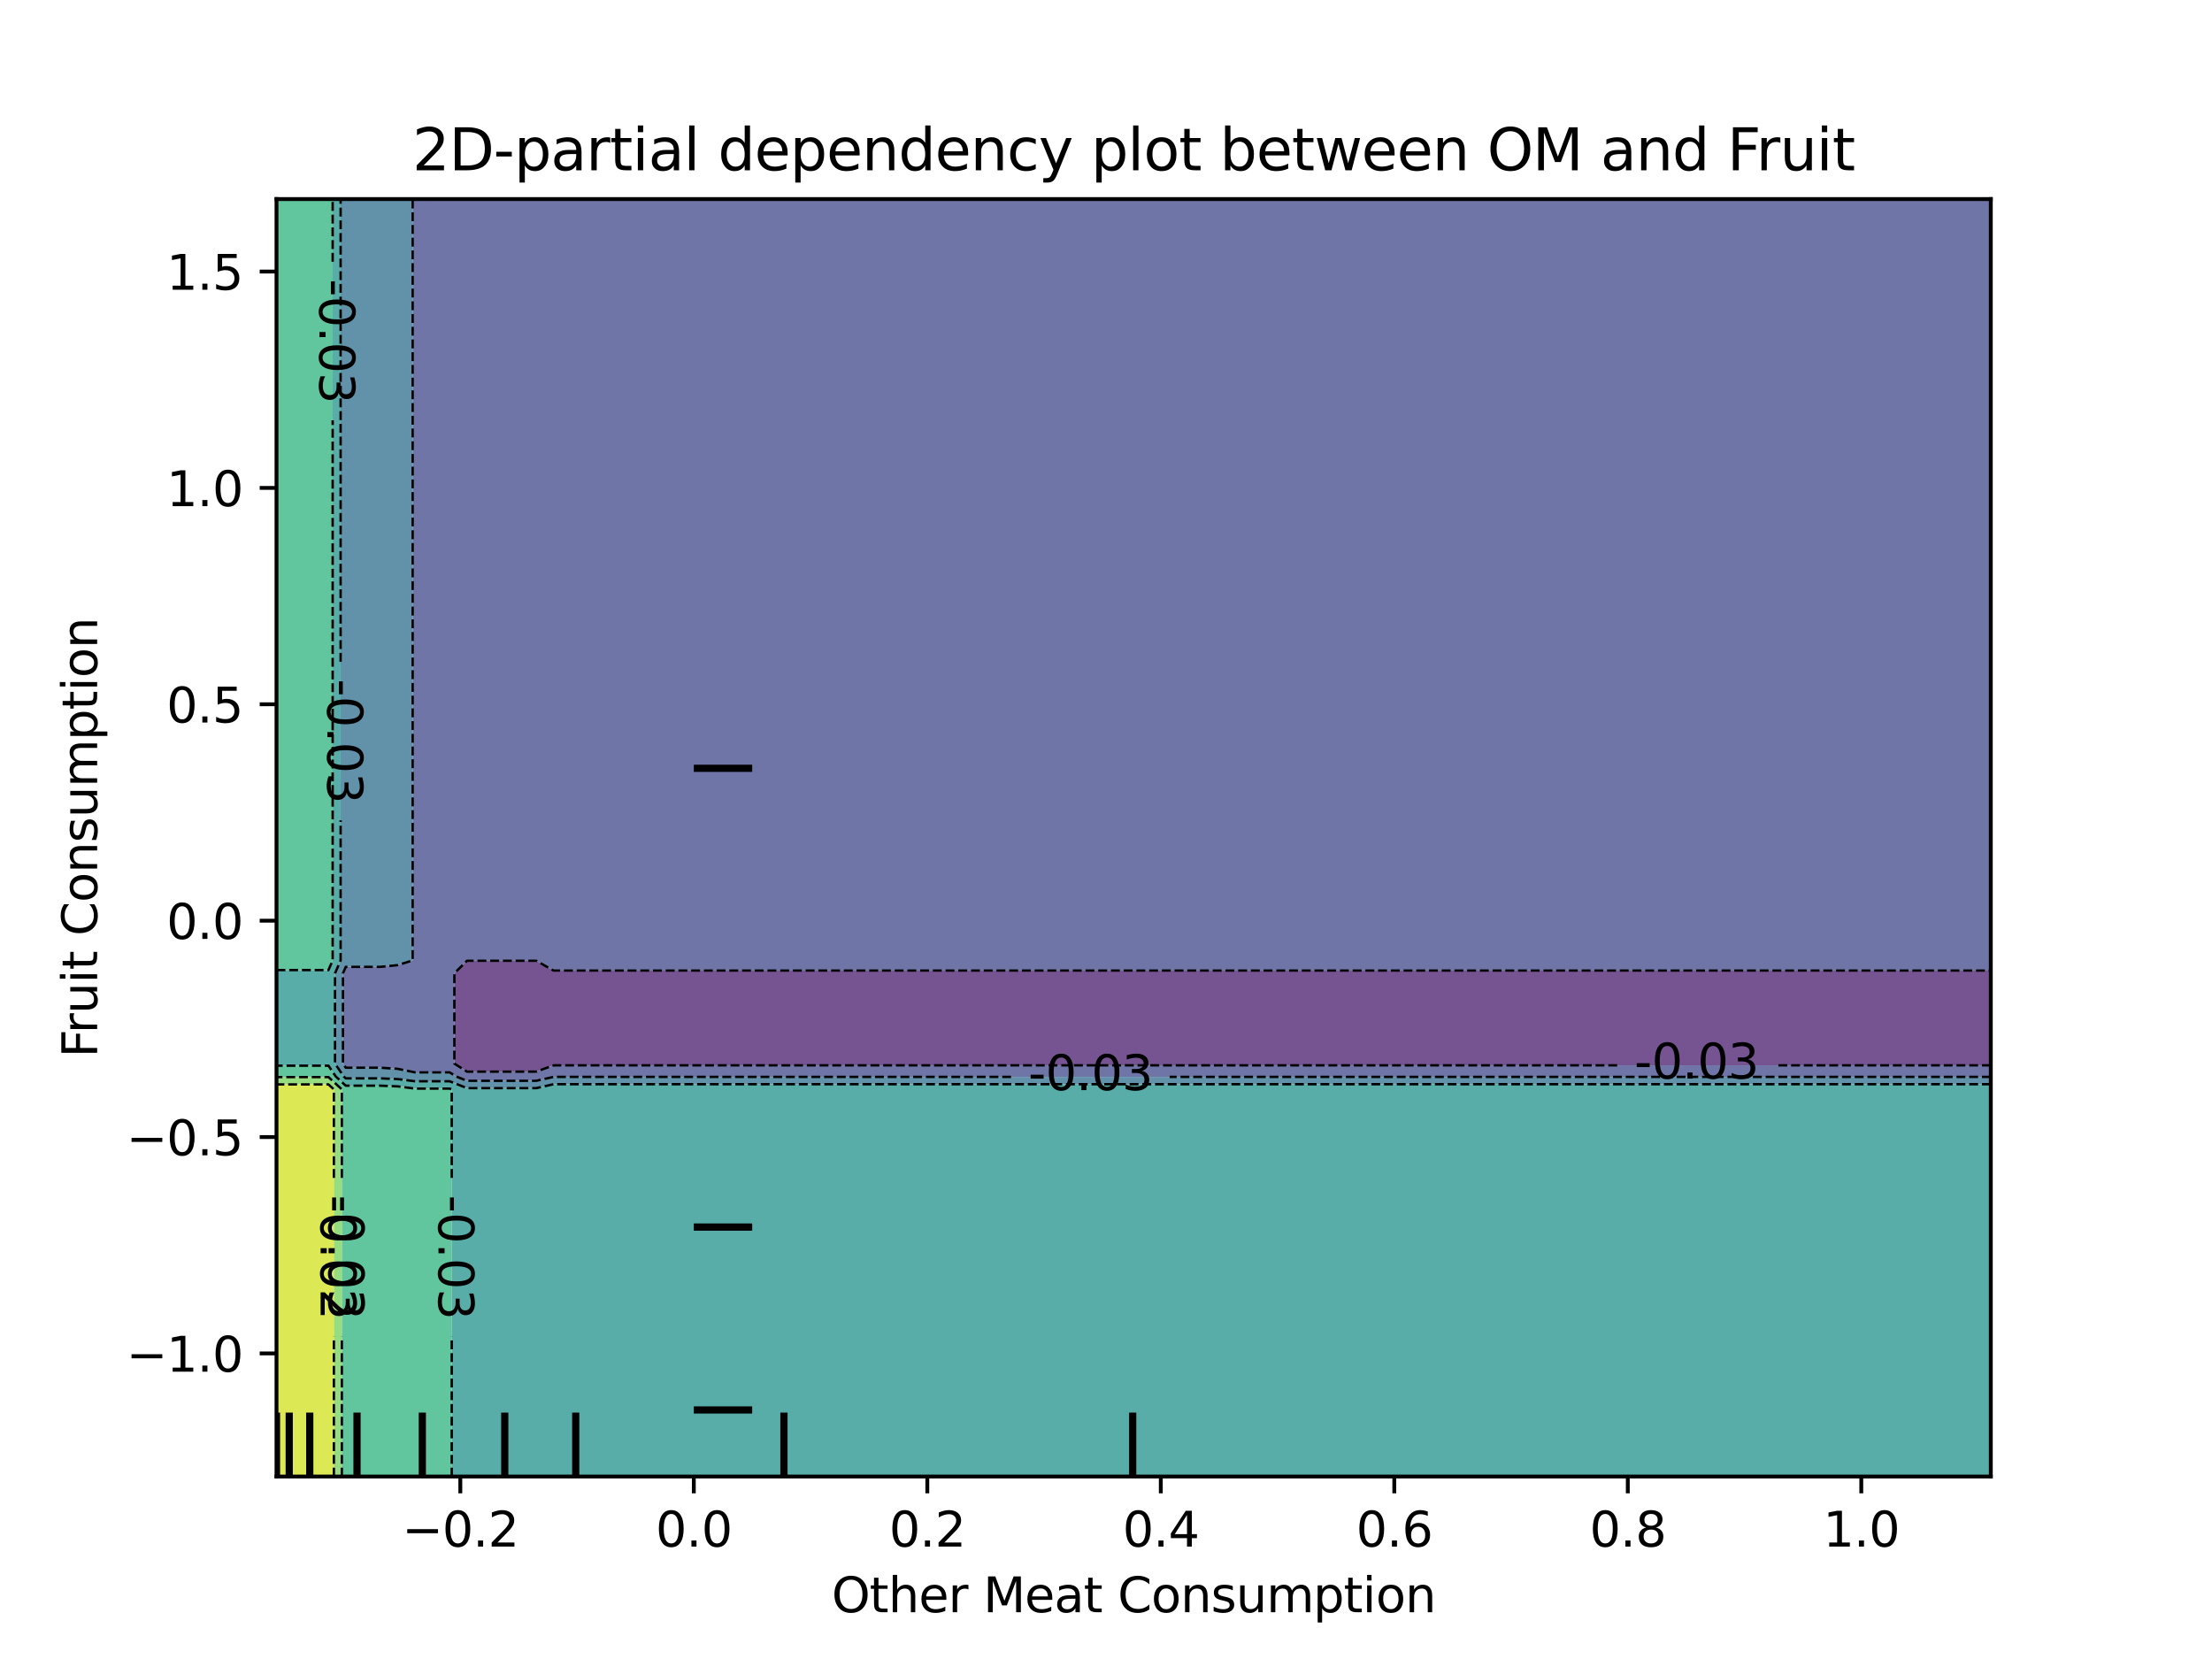 <?xml version="1.0" encoding="utf-8" standalone="no"?>
<!DOCTYPE svg PUBLIC "-//W3C//DTD SVG 1.1//EN"
  "http://www.w3.org/Graphics/SVG/1.1/DTD/svg11.dtd">
<svg xmlns:xlink="http://www.w3.org/1999/xlink" width="460.8pt" height="345.6pt" viewBox="0 0 460.8 345.6" xmlns="http://www.w3.org/2000/svg" version="1.1">
 <defs>
  <style type="text/css">*{stroke-linejoin: round; stroke-linecap: butt}</style>
 </defs>
 <g id="figure_1">
  <g id="patch_1">
   <path d="M 0 345.6 
L 460.8 345.6 
L 460.8 0 
L 0 0 
L 0 345.6 
z
" style="fill: none"/>
  </g>
  <g id="axes_1"/>
  <g id="axes_2">
   <g id="patch_2">
    <path d="M 57.6 307.584 
L 414.72 307.584 
L 414.72 41.472 
L 57.6 41.472 
L 57.6 307.584 
z
" style="fill: none"/>
   </g>
   <g id="PathCollection_1">
    <path d="M 97.28 223.241 
L 100.887 223.241 
L 104.495 223.241 
L 108.102 223.241 
L 111.709 223.241 
L 115.316 221.931 
L 118.924 221.931 
L 122.531 221.931 
L 126.138 221.931 
L 129.745 221.931 
L 133.353 221.931 
L 136.96 221.931 
L 140.567 221.931 
L 144.175 221.931 
L 147.782 221.931 
L 151.389 221.931 
L 154.996 221.931 
L 158.604 221.931 
L 162.211 221.931 
L 165.818 221.931 
L 169.425 221.931 
L 173.033 221.931 
L 176.64 221.931 
L 180.247 221.931 
L 183.855 221.931 
L 187.462 221.931 
L 191.069 221.931 
L 194.676 221.931 
L 198.284 221.931 
L 201.891 221.931 
L 205.498 221.931 
L 209.105 221.931 
L 212.713 221.931 
L 216.32 221.931 
L 219.927 221.931 
L 223.535 221.931 
L 227.142 221.931 
L 230.749 221.931 
L 234.356 221.931 
L 237.964 221.931 
L 241.571 221.931 
L 245.178 221.931 
L 248.785 221.931 
L 252.393 221.931 
L 256 221.931 
L 259.607 221.931 
L 263.215 221.931 
L 266.822 221.931 
L 270.429 221.931 
L 274.036 221.931 
L 277.644 221.931 
L 281.251 221.931 
L 284.858 221.931 
L 288.465 221.931 
L 292.073 221.931 
L 295.68 221.931 
L 299.287 221.931 
L 302.895 221.931 
L 306.502 221.931 
L 310.109 221.931 
L 313.716 221.931 
L 317.324 221.931 
L 320.931 221.931 
L 324.538 221.931 
L 328.145 221.931 
L 331.753 221.931 
L 335.36 221.931 
L 338.967 221.931 
L 342.575 221.931 
L 346.182 221.931 
L 349.789 221.931 
L 353.396 221.931 
L 357.004 221.931 
L 360.611 221.931 
L 364.218 221.931 
L 367.825 221.931 
L 371.433 221.931 
L 375.04 221.931 
L 378.647 221.931 
L 382.255 221.931 
L 385.862 221.931 
L 389.469 221.931 
L 393.076 221.931 
L 396.684 221.931 
L 400.291 221.931 
L 403.898 221.931 
L 407.505 221.931 
L 411.113 221.931 
L 414.72 221.931 
L 414.72 221.568 
L 414.72 218.88 
L 414.72 216.192 
L 414.72 213.504 
L 414.72 210.816 
L 414.72 208.128 
L 414.72 205.44 
L 414.72 202.752 
L 414.72 202.188 
L 411.113 202.188 
L 407.505 202.188 
L 403.898 202.188 
L 400.291 202.188 
L 396.684 202.188 
L 393.076 202.188 
L 389.469 202.188 
L 385.862 202.188 
L 382.255 202.188 
L 378.647 202.188 
L 375.04 202.188 
L 371.433 202.188 
L 367.825 202.188 
L 364.218 202.188 
L 360.611 202.188 
L 357.004 202.188 
L 353.396 202.188 
L 349.789 202.188 
L 346.182 202.188 
L 342.575 202.188 
L 338.967 202.188 
L 335.36 202.188 
L 331.753 202.188 
L 328.145 202.188 
L 324.538 202.188 
L 320.931 202.188 
L 317.324 202.188 
L 313.716 202.188 
L 310.109 202.188 
L 306.502 202.188 
L 302.895 202.188 
L 299.287 202.188 
L 295.68 202.188 
L 292.073 202.188 
L 288.465 202.188 
L 284.858 202.188 
L 281.251 202.188 
L 277.644 202.188 
L 274.036 202.188 
L 270.429 202.188 
L 266.822 202.188 
L 263.215 202.188 
L 259.607 202.188 
L 256 202.188 
L 252.393 202.188 
L 248.785 202.188 
L 245.178 202.188 
L 241.571 202.188 
L 237.964 202.188 
L 234.356 202.188 
L 230.749 202.188 
L 227.142 202.188 
L 223.535 202.188 
L 219.927 202.188 
L 216.32 202.188 
L 212.713 202.188 
L 209.105 202.188 
L 205.498 202.188 
L 201.891 202.188 
L 198.284 202.188 
L 194.676 202.188 
L 191.069 202.188 
L 187.462 202.188 
L 183.855 202.188 
L 180.247 202.188 
L 176.64 202.188 
L 173.033 202.188 
L 169.425 202.188 
L 165.818 202.188 
L 162.211 202.188 
L 158.604 202.188 
L 154.996 202.188 
L 151.389 202.188 
L 147.782 202.188 
L 144.175 202.188 
L 140.567 202.188 
L 136.96 202.188 
L 133.353 202.188 
L 129.745 202.188 
L 126.138 202.188 
L 122.531 202.188 
L 118.924 202.188 
L 115.316 202.188 
L 111.709 200.148 
L 108.102 200.148 
L 104.495 200.148 
L 100.887 200.148 
L 97.28 200.148 
L 94.654 202.752 
L 94.654 205.44 
L 94.654 208.128 
L 94.654 210.816 
L 94.654 213.504 
L 94.654 216.192 
L 94.654 218.88 
L 94.654 221.568 
z
" clip-path="url(#p785baef3a8)" style="fill: #481b6d; fill-opacity: 0.75"/>
   </g>
   <g id="PathCollection_2">
    <path d="M 97.28 225.151 
L 100.887 225.151 
L 104.495 225.151 
L 108.102 225.151 
L 111.709 225.151 
L 115.316 224.336 
L 118.924 224.336 
L 122.531 224.336 
L 126.138 224.336 
L 129.745 224.336 
L 133.353 224.336 
L 136.96 224.336 
L 140.567 224.336 
L 144.175 224.336 
L 147.782 224.336 
L 151.389 224.336 
L 154.996 224.336 
L 158.604 224.336 
L 162.211 224.336 
L 165.818 224.336 
L 169.425 224.336 
L 173.033 224.336 
L 176.64 224.336 
L 180.247 224.336 
L 183.855 224.336 
L 187.462 224.336 
L 191.069 224.336 
L 194.676 224.336 
L 198.284 224.336 
L 201.891 224.336 
L 205.498 224.336 
L 209.105 224.336 
L 212.713 224.336 
L 216.32 224.336 
L 219.927 224.336 
L 223.535 224.336 
L 227.142 224.336 
L 230.749 224.336 
L 234.356 224.336 
L 237.964 224.336 
L 241.571 224.336 
L 245.178 224.336 
L 248.785 224.336 
L 252.393 224.336 
L 256 224.336 
L 259.607 224.336 
L 263.215 224.336 
L 266.822 224.336 
L 270.429 224.336 
L 274.036 224.336 
L 277.644 224.336 
L 281.251 224.336 
L 284.858 224.336 
L 288.465 224.336 
L 292.073 224.336 
L 295.68 224.336 
L 299.287 224.336 
L 302.895 224.336 
L 306.502 224.336 
L 310.109 224.336 
L 313.716 224.336 
L 317.324 224.336 
L 320.931 224.336 
L 324.538 224.336 
L 328.145 224.336 
L 331.753 224.336 
L 335.36 224.336 
L 338.967 224.336 
L 342.575 224.336 
L 346.182 224.336 
L 349.789 224.336 
L 353.396 224.336 
L 357.004 224.336 
L 360.611 224.336 
L 364.218 224.336 
L 367.825 224.336 
L 371.433 224.336 
L 375.04 224.336 
L 378.647 224.336 
L 382.255 224.336 
L 385.862 224.336 
L 389.469 224.336 
L 393.076 224.336 
L 396.684 224.336 
L 400.291 224.336 
L 403.898 224.336 
L 407.505 224.336 
L 411.113 224.336 
L 414.72 224.336 
L 414.72 224.256 
L 414.72 221.931 
L 411.113 221.931 
L 407.505 221.931 
L 403.898 221.931 
L 400.291 221.931 
L 396.684 221.931 
L 393.076 221.931 
L 389.469 221.931 
L 385.862 221.931 
L 382.255 221.931 
L 378.647 221.931 
L 375.04 221.931 
L 371.433 221.931 
L 367.825 221.931 
L 364.218 221.931 
L 360.611 221.931 
L 357.004 221.931 
L 353.396 221.931 
L 349.789 221.931 
L 346.182 221.931 
L 342.575 221.931 
L 338.967 221.931 
L 335.36 221.931 
L 331.753 221.931 
L 328.145 221.931 
L 324.538 221.931 
L 320.931 221.931 
L 317.324 221.931 
L 313.716 221.931 
L 310.109 221.931 
L 306.502 221.931 
L 302.895 221.931 
L 299.287 221.931 
L 295.68 221.931 
L 292.073 221.931 
L 288.465 221.931 
L 284.858 221.931 
L 281.251 221.931 
L 277.644 221.931 
L 274.036 221.931 
L 270.429 221.931 
L 266.822 221.931 
L 263.215 221.931 
L 259.607 221.931 
L 256 221.931 
L 252.393 221.931 
L 248.785 221.931 
L 245.178 221.931 
L 241.571 221.931 
L 237.964 221.931 
L 234.356 221.931 
L 230.749 221.931 
L 227.142 221.931 
L 223.535 221.931 
L 219.927 221.931 
L 216.32 221.931 
L 212.713 221.931 
L 209.105 221.931 
L 205.498 221.931 
L 201.891 221.931 
L 198.284 221.931 
L 194.676 221.931 
L 191.069 221.931 
L 187.462 221.931 
L 183.855 221.931 
L 180.247 221.931 
L 176.64 221.931 
L 173.033 221.931 
L 169.425 221.931 
L 165.818 221.931 
L 162.211 221.931 
L 158.604 221.931 
L 154.996 221.931 
L 151.389 221.931 
L 147.782 221.931 
L 144.175 221.931 
L 140.567 221.931 
L 136.96 221.931 
L 133.353 221.931 
L 129.745 221.931 
L 126.138 221.931 
L 122.531 221.931 
L 118.924 221.931 
L 115.316 221.931 
L 111.709 223.241 
L 108.102 223.241 
L 104.495 223.241 
L 100.887 223.241 
L 97.28 223.241 
L 94.654 221.568 
L 94.654 218.88 
L 94.654 216.192 
L 94.654 213.504 
L 94.654 210.816 
L 94.654 208.128 
L 94.654 205.44 
L 94.654 202.752 
L 97.28 200.148 
L 100.887 200.148 
L 104.495 200.148 
L 108.102 200.148 
L 111.709 200.148 
L 115.316 202.188 
L 118.924 202.188 
L 122.531 202.188 
L 126.138 202.188 
L 129.745 202.188 
L 133.353 202.188 
L 136.96 202.188 
L 140.567 202.188 
L 144.175 202.188 
L 147.782 202.188 
L 151.389 202.188 
L 154.996 202.188 
L 158.604 202.188 
L 162.211 202.188 
L 165.818 202.188 
L 169.425 202.188 
L 173.033 202.188 
L 176.64 202.188 
L 180.247 202.188 
L 183.855 202.188 
L 187.462 202.188 
L 191.069 202.188 
L 194.676 202.188 
L 198.284 202.188 
L 201.891 202.188 
L 205.498 202.188 
L 209.105 202.188 
L 212.713 202.188 
L 216.32 202.188 
L 219.927 202.188 
L 223.535 202.188 
L 227.142 202.188 
L 230.749 202.188 
L 234.356 202.188 
L 237.964 202.188 
L 241.571 202.188 
L 245.178 202.188 
L 248.785 202.188 
L 252.393 202.188 
L 256 202.188 
L 259.607 202.188 
L 263.215 202.188 
L 266.822 202.188 
L 270.429 202.188 
L 274.036 202.188 
L 277.644 202.188 
L 281.251 202.188 
L 284.858 202.188 
L 288.465 202.188 
L 292.073 202.188 
L 295.68 202.188 
L 299.287 202.188 
L 302.895 202.188 
L 306.502 202.188 
L 310.109 202.188 
L 313.716 202.188 
L 317.324 202.188 
L 320.931 202.188 
L 324.538 202.188 
L 328.145 202.188 
L 331.753 202.188 
L 335.36 202.188 
L 338.967 202.188 
L 342.575 202.188 
L 346.182 202.188 
L 349.789 202.188 
L 353.396 202.188 
L 357.004 202.188 
L 360.611 202.188 
L 364.218 202.188 
L 367.825 202.188 
L 371.433 202.188 
L 375.04 202.188 
L 378.647 202.188 
L 382.255 202.188 
L 385.862 202.188 
L 389.469 202.188 
L 393.076 202.188 
L 396.684 202.188 
L 400.291 202.188 
L 403.898 202.188 
L 407.505 202.188 
L 411.113 202.188 
L 414.72 202.188 
L 414.72 200.064 
L 414.72 197.376 
L 414.72 194.688 
L 414.72 192 
L 414.72 189.312 
L 414.72 186.624 
L 414.72 183.936 
L 414.72 181.248 
L 414.72 178.56 
L 414.72 175.872 
L 414.72 173.184 
L 414.72 170.496 
L 414.72 167.808 
L 414.72 165.12 
L 414.72 162.432 
L 414.72 159.744 
L 414.72 157.056 
L 414.72 154.368 
L 414.72 151.68 
L 414.72 148.992 
L 414.72 146.304 
L 414.72 143.616 
L 414.72 140.928 
L 414.72 138.24 
L 414.72 135.552 
L 414.72 132.864 
L 414.72 130.176 
L 414.72 127.488 
L 414.72 124.8 
L 414.72 122.112 
L 414.72 119.424 
L 414.72 116.736 
L 414.72 114.048 
L 414.72 111.36 
L 414.72 108.672 
L 414.72 105.984 
L 414.72 103.296 
L 414.72 100.608 
L 414.72 97.92 
L 414.72 95.232 
L 414.72 92.544 
L 414.72 89.856 
L 414.72 87.168 
L 414.72 84.48 
L 414.72 81.792 
L 414.72 79.104 
L 414.72 76.416 
L 414.72 73.728 
L 414.72 71.04 
L 414.72 68.352 
L 414.72 65.664 
L 414.72 62.976 
L 414.72 60.288 
L 414.72 57.6 
L 414.72 54.912 
L 414.72 52.224 
L 414.72 49.536 
L 414.72 46.848 
L 414.72 44.16 
L 414.72 41.472 
L 411.113 41.472 
L 407.505 41.472 
L 403.898 41.472 
L 400.291 41.472 
L 396.684 41.472 
L 393.076 41.472 
L 389.469 41.472 
L 385.862 41.472 
L 382.255 41.472 
L 378.647 41.472 
L 375.04 41.472 
L 371.433 41.472 
L 367.825 41.472 
L 364.218 41.472 
L 360.611 41.472 
L 357.004 41.472 
L 353.396 41.472 
L 349.789 41.472 
L 346.182 41.472 
L 342.575 41.472 
L 338.967 41.472 
L 335.36 41.472 
L 331.753 41.472 
L 328.145 41.472 
L 324.538 41.472 
L 320.931 41.472 
L 317.324 41.472 
L 313.716 41.472 
L 310.109 41.472 
L 306.502 41.472 
L 302.895 41.472 
L 299.287 41.472 
L 295.68 41.472 
L 292.073 41.472 
L 288.465 41.472 
L 284.858 41.472 
L 281.251 41.472 
L 277.644 41.472 
L 274.036 41.472 
L 270.429 41.472 
L 266.822 41.472 
L 263.215 41.472 
L 259.607 41.472 
L 256 41.472 
L 252.393 41.472 
L 248.785 41.472 
L 245.178 41.472 
L 241.571 41.472 
L 237.964 41.472 
L 234.356 41.472 
L 230.749 41.472 
L 227.142 41.472 
L 223.535 41.472 
L 219.927 41.472 
L 216.32 41.472 
L 212.713 41.472 
L 209.105 41.472 
L 205.498 41.472 
L 201.891 41.472 
L 198.284 41.472 
L 194.676 41.472 
L 191.069 41.472 
L 187.462 41.472 
L 183.855 41.472 
L 180.247 41.472 
L 176.64 41.472 
L 173.033 41.472 
L 169.425 41.472 
L 165.818 41.472 
L 162.211 41.472 
L 158.604 41.472 
L 154.996 41.472 
L 151.389 41.472 
L 147.782 41.472 
L 144.175 41.472 
L 140.567 41.472 
L 136.96 41.472 
L 133.353 41.472 
L 129.745 41.472 
L 126.138 41.472 
L 122.531 41.472 
L 118.924 41.472 
L 115.316 41.472 
L 111.709 41.472 
L 108.102 41.472 
L 104.495 41.472 
L 100.887 41.472 
L 97.28 41.472 
L 93.673 41.472 
L 90.065 41.472 
L 86.458 41.472 
L 85.96 41.472 
L 85.96 44.16 
L 85.96 46.848 
L 85.96 49.536 
L 85.96 52.224 
L 85.96 54.912 
L 85.96 57.6 
L 85.96 60.288 
L 85.96 62.976 
L 85.96 65.664 
L 85.96 68.352 
L 85.96 71.04 
L 85.96 73.728 
L 85.96 76.416 
L 85.96 79.104 
L 85.96 81.792 
L 85.96 84.48 
L 85.96 87.168 
L 85.96 89.856 
L 85.96 92.544 
L 85.96 95.232 
L 85.96 97.92 
L 85.96 100.608 
L 85.96 103.296 
L 85.96 105.984 
L 85.96 108.672 
L 85.96 111.36 
L 85.96 114.048 
L 85.96 116.736 
L 85.96 119.424 
L 85.96 122.112 
L 85.96 124.8 
L 85.96 127.488 
L 85.96 130.176 
L 85.96 132.864 
L 85.96 135.552 
L 85.96 138.24 
L 85.96 140.928 
L 85.96 143.616 
L 85.96 146.304 
L 85.96 148.992 
L 85.96 151.68 
L 85.96 154.368 
L 85.96 157.056 
L 85.96 159.744 
L 85.96 162.432 
L 85.96 165.12 
L 85.96 167.808 
L 85.96 170.496 
L 85.96 173.184 
L 85.96 175.872 
L 85.96 178.56 
L 85.96 181.248 
L 85.96 183.936 
L 85.96 186.624 
L 85.96 189.312 
L 85.96 192 
L 85.96 194.688 
L 85.96 197.376 
L 85.96 200.064 
L 82.851 201.053 
L 79.244 201.414 
L 75.636 201.414 
L 72.029 201.414 
L 71.448 202.752 
L 71.448 205.44 
L 71.448 208.128 
L 71.448 210.816 
L 71.448 213.504 
L 71.448 216.192 
L 71.448 218.88 
L 71.448 221.568 
L 72.029 222.427 
L 75.636 222.427 
L 79.244 222.427 
L 82.851 222.66 
L 86.458 223.397 
L 90.065 223.397 
L 93.673 223.397 
L 95.022 224.256 
z
" clip-path="url(#p785baef3a8)" style="fill: #3f4788; fill-opacity: 0.75"/>
   </g>
   <g id="PathCollection_3">
    <path d="M 72.029 224.645 
L 75.636 224.645 
L 79.244 224.645 
L 82.851 224.789 
L 86.458 225.248 
L 90.065 225.248 
L 93.673 225.248 
L 97.28 226.677 
L 100.887 226.677 
L 104.495 226.677 
L 108.102 226.677 
L 111.709 226.677 
L 115.316 225.862 
L 118.924 225.862 
L 122.531 225.862 
L 126.138 225.862 
L 129.745 225.862 
L 133.353 225.862 
L 136.96 225.862 
L 140.567 225.862 
L 144.175 225.862 
L 147.782 225.862 
L 151.389 225.862 
L 154.996 225.862 
L 158.604 225.862 
L 162.211 225.862 
L 165.818 225.862 
L 169.425 225.862 
L 173.033 225.862 
L 176.64 225.862 
L 180.247 225.862 
L 183.855 225.862 
L 187.462 225.862 
L 191.069 225.862 
L 194.676 225.862 
L 198.284 225.862 
L 201.891 225.862 
L 205.498 225.862 
L 209.105 225.862 
L 212.713 225.862 
L 216.32 225.862 
L 219.927 225.862 
L 223.535 225.862 
L 227.142 225.862 
L 230.749 225.862 
L 234.356 225.862 
L 237.964 225.862 
L 241.571 225.862 
L 245.178 225.862 
L 248.785 225.862 
L 252.393 225.862 
L 256 225.862 
L 259.607 225.862 
L 263.215 225.862 
L 266.822 225.862 
L 270.429 225.862 
L 274.036 225.862 
L 277.644 225.862 
L 281.251 225.862 
L 284.858 225.862 
L 288.465 225.862 
L 292.073 225.862 
L 295.68 225.862 
L 299.287 225.862 
L 302.895 225.862 
L 306.502 225.862 
L 310.109 225.862 
L 313.716 225.862 
L 317.324 225.862 
L 320.931 225.862 
L 324.538 225.862 
L 328.145 225.862 
L 331.753 225.862 
L 335.36 225.862 
L 338.967 225.862 
L 342.575 225.862 
L 346.182 225.862 
L 349.789 225.862 
L 353.396 225.862 
L 357.004 225.862 
L 360.611 225.862 
L 364.218 225.862 
L 367.825 225.862 
L 371.433 225.862 
L 375.04 225.862 
L 378.647 225.862 
L 382.255 225.862 
L 385.862 225.862 
L 389.469 225.862 
L 393.076 225.862 
L 396.684 225.862 
L 400.291 225.862 
L 403.898 225.862 
L 407.505 225.862 
L 411.113 225.862 
L 414.72 225.862 
L 414.72 224.336 
L 411.113 224.336 
L 407.505 224.336 
L 403.898 224.336 
L 400.291 224.336 
L 396.684 224.336 
L 393.076 224.336 
L 389.469 224.336 
L 385.862 224.336 
L 382.255 224.336 
L 378.647 224.336 
L 375.04 224.336 
L 371.433 224.336 
L 367.825 224.336 
L 364.218 224.336 
L 360.611 224.336 
L 357.004 224.336 
L 353.396 224.336 
L 349.789 224.336 
L 346.182 224.336 
L 342.575 224.336 
L 338.967 224.336 
L 335.36 224.336 
L 331.753 224.336 
L 328.145 224.336 
L 324.538 224.336 
L 320.931 224.336 
L 317.324 224.336 
L 313.716 224.336 
L 310.109 224.336 
L 306.502 224.336 
L 302.895 224.336 
L 299.287 224.336 
L 295.68 224.336 
L 292.073 224.336 
L 288.465 224.336 
L 284.858 224.336 
L 281.251 224.336 
L 277.644 224.336 
L 274.036 224.336 
L 270.429 224.336 
L 266.822 224.336 
L 263.215 224.336 
L 259.607 224.336 
L 256 224.336 
L 252.393 224.336 
L 248.785 224.336 
L 245.178 224.336 
L 241.571 224.336 
L 237.964 224.336 
L 234.356 224.336 
L 230.749 224.336 
L 227.142 224.336 
L 223.535 224.336 
L 219.927 224.336 
L 216.32 224.336 
L 212.713 224.336 
L 209.105 224.336 
L 205.498 224.336 
L 201.891 224.336 
L 198.284 224.336 
L 194.676 224.336 
L 191.069 224.336 
L 187.462 224.336 
L 183.855 224.336 
L 180.247 224.336 
L 176.64 224.336 
L 173.033 224.336 
L 169.425 224.336 
L 165.818 224.336 
L 162.211 224.336 
L 158.604 224.336 
L 154.996 224.336 
L 151.389 224.336 
L 147.782 224.336 
L 144.175 224.336 
L 140.567 224.336 
L 136.96 224.336 
L 133.353 224.336 
L 129.745 224.336 
L 126.138 224.336 
L 122.531 224.336 
L 118.924 224.336 
L 115.316 224.336 
L 111.709 225.151 
L 108.102 225.151 
L 104.495 225.151 
L 100.887 225.151 
L 97.28 225.151 
L 95.022 224.256 
L 93.673 223.397 
L 90.065 223.397 
L 86.458 223.397 
L 82.851 222.66 
L 79.244 222.427 
L 75.636 222.427 
L 72.029 222.427 
L 71.448 221.568 
L 71.448 218.88 
L 71.448 216.192 
L 71.448 213.504 
L 71.448 210.816 
L 71.448 208.128 
L 71.448 205.44 
L 71.448 202.752 
L 72.029 201.414 
L 75.636 201.414 
L 79.244 201.414 
L 82.851 201.053 
L 85.96 200.064 
L 85.96 197.376 
L 85.96 194.688 
L 85.96 192 
L 85.96 189.312 
L 85.96 186.624 
L 85.96 183.936 
L 85.96 181.248 
L 85.96 178.56 
L 85.96 175.872 
L 85.96 173.184 
L 85.96 170.496 
L 85.96 167.808 
L 85.96 165.12 
L 85.96 162.432 
L 85.96 159.744 
L 85.96 157.056 
L 85.96 154.368 
L 85.96 151.68 
L 85.96 148.992 
L 85.96 146.304 
L 85.96 143.616 
L 85.96 140.928 
L 85.96 138.24 
L 85.96 135.552 
L 85.96 132.864 
L 85.96 130.176 
L 85.96 127.488 
L 85.96 124.8 
L 85.96 122.112 
L 85.96 119.424 
L 85.96 116.736 
L 85.96 114.048 
L 85.96 111.36 
L 85.96 108.672 
L 85.96 105.984 
L 85.96 103.296 
L 85.96 100.608 
L 85.96 97.92 
L 85.96 95.232 
L 85.96 92.544 
L 85.96 89.856 
L 85.96 87.168 
L 85.96 84.48 
L 85.96 81.792 
L 85.96 79.104 
L 85.96 76.416 
L 85.96 73.728 
L 85.96 71.04 
L 85.96 68.352 
L 85.96 65.664 
L 85.96 62.976 
L 85.96 60.288 
L 85.96 57.6 
L 85.96 54.912 
L 85.96 52.224 
L 85.96 49.536 
L 85.96 46.848 
L 85.96 44.16 
L 85.96 41.472 
L 82.851 41.472 
L 79.244 41.472 
L 75.636 41.472 
L 72.029 41.472 
L 70.957 41.472 
L 70.957 44.16 
L 70.957 46.848 
L 70.957 49.536 
L 70.957 52.224 
L 70.957 54.912 
L 70.957 57.6 
L 70.957 60.288 
L 70.957 62.976 
L 70.957 65.664 
L 70.957 68.352 
L 70.957 71.04 
L 70.957 73.728 
L 70.957 76.416 
L 70.957 79.104 
L 70.957 81.792 
L 70.957 84.48 
L 70.957 87.168 
L 70.957 89.856 
L 70.957 92.544 
L 70.957 95.232 
L 70.957 97.92 
L 70.957 100.608 
L 70.957 103.296 
L 70.957 105.984 
L 70.957 108.672 
L 70.957 111.36 
L 70.957 114.048 
L 70.957 116.736 
L 70.957 119.424 
L 70.957 122.112 
L 70.957 124.8 
L 70.957 127.488 
L 70.957 130.176 
L 70.957 132.864 
L 70.957 135.552 
L 70.957 138.24 
L 70.957 140.928 
L 70.957 143.616 
L 70.957 146.304 
L 70.957 148.992 
L 70.957 151.68 
L 70.957 154.368 
L 70.957 157.056 
L 70.957 159.744 
L 70.957 162.432 
L 70.957 165.12 
L 70.957 167.808 
L 70.957 170.496 
L 70.957 173.184 
L 70.957 175.872 
L 70.957 178.56 
L 70.957 181.248 
L 70.957 183.936 
L 70.957 186.624 
L 70.957 189.312 
L 70.957 192 
L 70.957 194.688 
L 70.957 197.376 
L 70.957 200.064 
L 69.79 202.752 
L 69.79 205.44 
L 69.79 208.128 
L 69.79 210.816 
L 69.79 213.504 
L 69.79 216.192 
L 69.79 218.88 
L 69.79 221.568 
L 71.607 224.256 
z
" clip-path="url(#p785baef3a8)" style="fill: #2e6e8e; fill-opacity: 0.75"/>
   </g>
   <g id="PathCollection_4">
    <path d="M 97.28 307.584 
L 100.887 307.584 
L 104.495 307.584 
L 108.102 307.584 
L 111.709 307.584 
L 115.316 307.584 
L 118.924 307.584 
L 122.531 307.584 
L 126.138 307.584 
L 129.745 307.584 
L 133.353 307.584 
L 136.96 307.584 
L 140.567 307.584 
L 144.175 307.584 
L 147.782 307.584 
L 151.389 307.584 
L 154.996 307.584 
L 158.604 307.584 
L 162.211 307.584 
L 165.818 307.584 
L 169.425 307.584 
L 173.033 307.584 
L 176.64 307.584 
L 180.247 307.584 
L 183.855 307.584 
L 187.462 307.584 
L 191.069 307.584 
L 194.676 307.584 
L 198.284 307.584 
L 201.891 307.584 
L 205.498 307.584 
L 209.105 307.584 
L 212.713 307.584 
L 216.32 307.584 
L 219.927 307.584 
L 223.535 307.584 
L 227.142 307.584 
L 230.749 307.584 
L 234.356 307.584 
L 237.964 307.584 
L 241.571 307.584 
L 245.178 307.584 
L 248.785 307.584 
L 252.393 307.584 
L 256 307.584 
L 259.607 307.584 
L 263.215 307.584 
L 266.822 307.584 
L 270.429 307.584 
L 274.036 307.584 
L 277.644 307.584 
L 281.251 307.584 
L 284.858 307.584 
L 288.465 307.584 
L 292.073 307.584 
L 295.68 307.584 
L 299.287 307.584 
L 302.895 307.584 
L 306.502 307.584 
L 310.109 307.584 
L 313.716 307.584 
L 317.324 307.584 
L 320.931 307.584 
L 324.538 307.584 
L 328.145 307.584 
L 331.753 307.584 
L 335.36 307.584 
L 338.967 307.584 
L 342.575 307.584 
L 346.182 307.584 
L 349.789 307.584 
L 353.396 307.584 
L 357.004 307.584 
L 360.611 307.584 
L 364.218 307.584 
L 367.825 307.584 
L 371.433 307.584 
L 375.04 307.584 
L 378.647 307.584 
L 382.255 307.584 
L 385.862 307.584 
L 389.469 307.584 
L 393.076 307.584 
L 396.684 307.584 
L 400.291 307.584 
L 403.898 307.584 
L 407.505 307.584 
L 411.113 307.584 
L 414.72 307.584 
L 414.72 304.896 
L 414.72 302.208 
L 414.72 299.52 
L 414.72 296.832 
L 414.72 294.144 
L 414.72 291.456 
L 414.72 288.768 
L 414.72 286.08 
L 414.72 283.392 
L 414.72 280.704 
L 414.72 278.016 
L 414.72 275.328 
L 414.72 272.64 
L 414.72 269.952 
L 414.72 267.264 
L 414.72 264.576 
L 414.72 261.888 
L 414.72 259.2 
L 414.72 256.512 
L 414.72 253.824 
L 414.72 251.136 
L 414.72 248.448 
L 414.72 245.76 
L 414.72 243.072 
L 414.72 240.384 
L 414.72 237.696 
L 414.72 235.008 
L 414.72 232.32 
L 414.72 229.632 
L 414.72 226.944 
L 414.72 225.862 
L 411.113 225.862 
L 407.505 225.862 
L 403.898 225.862 
L 400.291 225.862 
L 396.684 225.862 
L 393.076 225.862 
L 389.469 225.862 
L 385.862 225.862 
L 382.255 225.862 
L 378.647 225.862 
L 375.04 225.862 
L 371.433 225.862 
L 367.825 225.862 
L 364.218 225.862 
L 360.611 225.862 
L 357.004 225.862 
L 353.396 225.862 
L 349.789 225.862 
L 346.182 225.862 
L 342.575 225.862 
L 338.967 225.862 
L 335.36 225.862 
L 331.753 225.862 
L 328.145 225.862 
L 324.538 225.862 
L 320.931 225.862 
L 317.324 225.862 
L 313.716 225.862 
L 310.109 225.862 
L 306.502 225.862 
L 302.895 225.862 
L 299.287 225.862 
L 295.68 225.862 
L 292.073 225.862 
L 288.465 225.862 
L 284.858 225.862 
L 281.251 225.862 
L 277.644 225.862 
L 274.036 225.862 
L 270.429 225.862 
L 266.822 225.862 
L 263.215 225.862 
L 259.607 225.862 
L 256 225.862 
L 252.393 225.862 
L 248.785 225.862 
L 245.178 225.862 
L 241.571 225.862 
L 237.964 225.862 
L 234.356 225.862 
L 230.749 225.862 
L 227.142 225.862 
L 223.535 225.862 
L 219.927 225.862 
L 216.32 225.862 
L 212.713 225.862 
L 209.105 225.862 
L 205.498 225.862 
L 201.891 225.862 
L 198.284 225.862 
L 194.676 225.862 
L 191.069 225.862 
L 187.462 225.862 
L 183.855 225.862 
L 180.247 225.862 
L 176.64 225.862 
L 173.033 225.862 
L 169.425 225.862 
L 165.818 225.862 
L 162.211 225.862 
L 158.604 225.862 
L 154.996 225.862 
L 151.389 225.862 
L 147.782 225.862 
L 144.175 225.862 
L 140.567 225.862 
L 136.96 225.862 
L 133.353 225.862 
L 129.745 225.862 
L 126.138 225.862 
L 122.531 225.862 
L 118.924 225.862 
L 115.316 225.862 
L 111.709 226.677 
L 108.102 226.677 
L 104.495 226.677 
L 100.887 226.677 
L 97.28 226.677 
L 93.673 225.248 
L 90.065 225.248 
L 86.458 225.248 
L 82.851 224.789 
L 79.244 224.645 
L 75.636 224.645 
L 72.029 224.645 
L 71.607 224.256 
L 69.79 221.568 
L 69.79 218.88 
L 69.79 216.192 
L 69.79 213.504 
L 69.79 210.816 
L 69.79 208.128 
L 69.79 205.44 
L 69.79 202.752 
L 70.957 200.064 
L 70.957 197.376 
L 70.957 194.688 
L 70.957 192 
L 70.957 189.312 
L 70.957 186.624 
L 70.957 183.936 
L 70.957 181.248 
L 70.957 178.56 
L 70.957 175.872 
L 70.957 173.184 
L 70.957 170.496 
L 70.957 167.808 
L 70.957 165.12 
L 70.957 162.432 
L 70.957 159.744 
L 70.957 157.056 
L 70.957 154.368 
L 70.957 151.68 
L 70.957 148.992 
L 70.957 146.304 
L 70.957 143.616 
L 70.957 140.928 
L 70.957 138.24 
L 70.957 135.552 
L 70.957 132.864 
L 70.957 130.176 
L 70.957 127.488 
L 70.957 124.8 
L 70.957 122.112 
L 70.957 119.424 
L 70.957 116.736 
L 70.957 114.048 
L 70.957 111.36 
L 70.957 108.672 
L 70.957 105.984 
L 70.957 103.296 
L 70.957 100.608 
L 70.957 97.92 
L 70.957 95.232 
L 70.957 92.544 
L 70.957 89.856 
L 70.957 87.168 
L 70.957 84.48 
L 70.957 81.792 
L 70.957 79.104 
L 70.957 76.416 
L 70.957 73.728 
L 70.957 71.04 
L 70.957 68.352 
L 70.957 65.664 
L 70.957 62.976 
L 70.957 60.288 
L 70.957 57.6 
L 70.957 54.912 
L 70.957 52.224 
L 70.957 49.536 
L 70.957 46.848 
L 70.957 44.16 
L 70.957 41.472 
L 69.299 41.472 
L 69.299 44.16 
L 69.299 46.848 
L 69.299 49.536 
L 69.299 52.224 
L 69.299 54.912 
L 69.299 57.6 
L 69.299 60.288 
L 69.299 62.976 
L 69.299 65.664 
L 69.299 68.352 
L 69.299 71.04 
L 69.299 73.728 
L 69.299 76.416 
L 69.299 79.104 
L 69.299 81.792 
L 69.299 84.48 
L 69.299 87.168 
L 69.299 89.856 
L 69.299 92.544 
L 69.299 95.232 
L 69.299 97.92 
L 69.299 100.608 
L 69.299 103.296 
L 69.299 105.984 
L 69.299 108.672 
L 69.299 111.36 
L 69.299 114.048 
L 69.299 116.736 
L 69.299 119.424 
L 69.299 122.112 
L 69.299 124.8 
L 69.299 127.488 
L 69.299 130.176 
L 69.299 132.864 
L 69.299 135.552 
L 69.299 138.24 
L 69.299 140.928 
L 69.299 143.616 
L 69.299 146.304 
L 69.299 148.992 
L 69.299 151.68 
L 69.299 154.368 
L 69.299 157.056 
L 69.299 159.744 
L 69.299 162.432 
L 69.299 165.12 
L 69.299 167.808 
L 69.299 170.496 
L 69.299 173.184 
L 69.299 175.872 
L 69.299 178.56 
L 69.299 181.248 
L 69.299 183.936 
L 69.299 186.624 
L 69.299 189.312 
L 69.299 192 
L 69.299 194.688 
L 69.299 197.376 
L 69.299 200.064 
L 68.422 202.083 
L 64.815 202.083 
L 61.207 202.083 
L 57.6 202.083 
L 57.6 202.752 
L 57.6 205.44 
L 57.6 208.128 
L 57.6 210.816 
L 57.6 213.504 
L 57.6 216.192 
L 57.6 218.88 
L 57.6 221.568 
L 57.6 221.998 
L 61.207 221.998 
L 64.815 221.998 
L 68.422 221.998 
L 69.948 224.256 
L 72.029 226.171 
L 75.636 226.171 
L 79.244 226.171 
L 82.851 226.315 
L 86.458 226.774 
L 90.065 226.774 
L 93.673 226.774 
L 94.103 226.944 
L 94.103 229.632 
L 94.103 232.32 
L 94.103 235.008 
L 94.103 237.696 
L 94.103 240.384 
L 94.103 243.072 
L 94.103 245.76 
L 94.103 248.448 
L 94.103 251.136 
L 94.103 253.824 
L 94.103 256.512 
L 94.103 259.2 
L 94.103 261.888 
L 94.103 264.576 
L 94.103 267.264 
L 94.103 269.952 
L 94.103 272.64 
L 94.103 275.328 
L 94.103 278.016 
L 94.103 280.704 
L 94.103 283.392 
L 94.103 286.08 
L 94.103 288.768 
L 94.103 291.456 
L 94.103 294.144 
L 94.103 296.832 
L 94.103 299.52 
L 94.103 302.208 
L 94.103 304.896 
L 94.103 307.584 
z
" clip-path="url(#p785baef3a8)" style="fill: #21918c; fill-opacity: 0.75"/>
   </g>
   <g id="PathCollection_5">
    <path d="M 72.029 307.584 
L 75.636 307.584 
L 79.244 307.584 
L 82.851 307.584 
L 86.458 307.584 
L 90.065 307.584 
L 93.673 307.584 
L 94.103 307.584 
L 94.103 304.896 
L 94.103 302.208 
L 94.103 299.52 
L 94.103 296.832 
L 94.103 294.144 
L 94.103 291.456 
L 94.103 288.768 
L 94.103 286.08 
L 94.103 283.392 
L 94.103 280.704 
L 94.103 278.016 
L 94.103 275.328 
L 94.103 272.64 
L 94.103 269.952 
L 94.103 267.264 
L 94.103 264.576 
L 94.103 261.888 
L 94.103 259.2 
L 94.103 256.512 
L 94.103 253.824 
L 94.103 251.136 
L 94.103 248.448 
L 94.103 245.76 
L 94.103 243.072 
L 94.103 240.384 
L 94.103 237.696 
L 94.103 235.008 
L 94.103 232.32 
L 94.103 229.632 
L 94.103 226.944 
L 93.673 226.774 
L 90.065 226.774 
L 86.458 226.774 
L 82.851 226.315 
L 79.244 226.171 
L 75.636 226.171 
L 72.029 226.171 
L 69.948 224.256 
L 68.422 221.998 
L 64.815 221.998 
L 61.207 221.998 
L 57.6 221.998 
L 57.6 224.256 
L 57.6 224.377 
L 61.207 224.377 
L 64.815 224.377 
L 68.422 224.377 
L 71.211 226.944 
L 71.211 229.632 
L 71.211 232.32 
L 71.211 235.008 
L 71.211 237.696 
L 71.211 240.384 
L 71.211 243.072 
L 71.211 245.76 
L 71.211 248.448 
L 71.211 251.136 
L 71.211 253.824 
L 71.211 256.512 
L 71.211 259.2 
L 71.211 261.888 
L 71.211 264.576 
L 71.211 267.264 
L 71.211 269.952 
L 71.211 272.64 
L 71.211 275.328 
L 71.211 278.016 
L 71.211 280.704 
L 71.211 283.392 
L 71.211 286.08 
L 71.211 288.768 
L 71.211 291.456 
L 71.211 294.144 
L 71.211 296.832 
L 71.211 299.52 
L 71.211 302.208 
L 71.211 304.896 
L 71.211 307.584 
z
" clip-path="url(#p785baef3a8)" style="fill: #2db27d; fill-opacity: 0.75"/>
    <path d="M 61.207 202.083 
L 64.815 202.083 
L 68.422 202.083 
L 69.299 200.064 
L 69.299 197.376 
L 69.299 194.688 
L 69.299 192 
L 69.299 189.312 
L 69.299 186.624 
L 69.299 183.936 
L 69.299 181.248 
L 69.299 178.56 
L 69.299 175.872 
L 69.299 173.184 
L 69.299 170.496 
L 69.299 167.808 
L 69.299 165.12 
L 69.299 162.432 
L 69.299 159.744 
L 69.299 157.056 
L 69.299 154.368 
L 69.299 151.68 
L 69.299 148.992 
L 69.299 146.304 
L 69.299 143.616 
L 69.299 140.928 
L 69.299 138.24 
L 69.299 135.552 
L 69.299 132.864 
L 69.299 130.176 
L 69.299 127.488 
L 69.299 124.8 
L 69.299 122.112 
L 69.299 119.424 
L 69.299 116.736 
L 69.299 114.048 
L 69.299 111.36 
L 69.299 108.672 
L 69.299 105.984 
L 69.299 103.296 
L 69.299 100.608 
L 69.299 97.92 
L 69.299 95.232 
L 69.299 92.544 
L 69.299 89.856 
L 69.299 87.168 
L 69.299 84.48 
L 69.299 81.792 
L 69.299 79.104 
L 69.299 76.416 
L 69.299 73.728 
L 69.299 71.04 
L 69.299 68.352 
L 69.299 65.664 
L 69.299 62.976 
L 69.299 60.288 
L 69.299 57.6 
L 69.299 54.912 
L 69.299 52.224 
L 69.299 49.536 
L 69.299 46.848 
L 69.299 44.16 
L 69.299 41.472 
L 68.422 41.472 
L 64.815 41.472 
L 61.207 41.472 
L 57.6 41.472 
L 57.6 44.16 
L 57.6 46.848 
L 57.6 49.536 
L 57.6 52.224 
L 57.6 54.912 
L 57.6 57.6 
L 57.6 60.288 
L 57.6 62.976 
L 57.6 65.664 
L 57.6 68.352 
L 57.6 71.04 
L 57.6 73.728 
L 57.6 76.416 
L 57.6 79.104 
L 57.6 81.792 
L 57.6 84.48 
L 57.6 87.168 
L 57.6 89.856 
L 57.6 92.544 
L 57.6 95.232 
L 57.6 97.92 
L 57.6 100.608 
L 57.6 103.296 
L 57.6 105.984 
L 57.6 108.672 
L 57.6 111.36 
L 57.6 114.048 
L 57.6 116.736 
L 57.6 119.424 
L 57.6 122.112 
L 57.6 124.8 
L 57.6 127.488 
L 57.6 130.176 
L 57.6 132.864 
L 57.6 135.552 
L 57.6 138.24 
L 57.6 140.928 
L 57.6 143.616 
L 57.6 146.304 
L 57.6 148.992 
L 57.6 151.68 
L 57.6 154.368 
L 57.6 157.056 
L 57.6 159.744 
L 57.6 162.432 
L 57.6 165.12 
L 57.6 167.808 
L 57.6 170.496 
L 57.6 173.184 
L 57.6 175.872 
L 57.6 178.56 
L 57.6 181.248 
L 57.6 183.936 
L 57.6 186.624 
L 57.6 189.312 
L 57.6 192 
L 57.6 194.688 
L 57.6 197.376 
L 57.6 200.064 
L 57.6 202.083 
z
" clip-path="url(#p785baef3a8)" style="fill: #2db27d; fill-opacity: 0.75"/>
   </g>
   <g id="PathCollection_6">
    <path d="M 71.211 304.896 
L 71.211 302.208 
L 71.211 299.52 
L 71.211 296.832 
L 71.211 294.144 
L 71.211 291.456 
L 71.211 288.768 
L 71.211 286.08 
L 71.211 283.392 
L 71.211 280.704 
L 71.211 278.016 
L 71.211 275.328 
L 71.211 272.64 
L 71.211 269.952 
L 71.211 267.264 
L 71.211 264.576 
L 71.211 261.888 
L 71.211 259.2 
L 71.211 256.512 
L 71.211 253.824 
L 71.211 251.136 
L 71.211 248.448 
L 71.211 245.76 
L 71.211 243.072 
L 71.211 240.384 
L 71.211 237.696 
L 71.211 235.008 
L 71.211 232.32 
L 71.211 229.632 
L 71.211 226.944 
L 68.422 224.377 
L 64.815 224.377 
L 61.207 224.377 
L 57.6 224.377 
L 57.6 225.903 
L 61.207 225.903 
L 64.815 225.903 
L 68.422 225.903 
L 69.553 226.944 
L 69.553 229.632 
L 69.553 232.32 
L 69.553 235.008 
L 69.553 237.696 
L 69.553 240.384 
L 69.553 243.072 
L 69.553 245.76 
L 69.553 248.448 
L 69.553 251.136 
L 69.553 253.824 
L 69.553 256.512 
L 69.553 259.2 
L 69.553 261.888 
L 69.553 264.576 
L 69.553 267.264 
L 69.553 269.952 
L 69.553 272.64 
L 69.553 275.328 
L 69.553 278.016 
L 69.553 280.704 
L 69.553 283.392 
L 69.553 286.08 
L 69.553 288.768 
L 69.553 291.456 
L 69.553 294.144 
L 69.553 296.832 
L 69.553 299.52 
L 69.553 302.208 
L 69.553 304.896 
L 69.553 307.584 
L 71.211 307.584 
z
" clip-path="url(#p785baef3a8)" style="fill: #73d056; fill-opacity: 0.75"/>
   </g>
   <g id="PathCollection_7">
    <path d="M 61.207 307.584 
L 64.815 307.584 
L 68.422 307.584 
L 69.553 307.584 
L 69.553 304.896 
L 69.553 302.208 
L 69.553 299.52 
L 69.553 296.832 
L 69.553 294.144 
L 69.553 291.456 
L 69.553 288.768 
L 69.553 286.08 
L 69.553 283.392 
L 69.553 280.704 
L 69.553 278.016 
L 69.553 275.328 
L 69.553 272.64 
L 69.553 269.952 
L 69.553 267.264 
L 69.553 264.576 
L 69.553 261.888 
L 69.553 259.2 
L 69.553 256.512 
L 69.553 253.824 
L 69.553 251.136 
L 69.553 248.448 
L 69.553 245.76 
L 69.553 243.072 
L 69.553 240.384 
L 69.553 237.696 
L 69.553 235.008 
L 69.553 232.32 
L 69.553 229.632 
L 69.553 226.944 
L 68.422 225.903 
L 64.815 225.903 
L 61.207 225.903 
L 57.6 225.903 
L 57.6 226.944 
L 57.6 229.632 
L 57.6 232.32 
L 57.6 235.008 
L 57.6 237.696 
L 57.6 240.384 
L 57.6 243.072 
L 57.6 245.76 
L 57.6 248.448 
L 57.6 251.136 
L 57.6 253.824 
L 57.6 256.512 
L 57.6 259.2 
L 57.6 261.888 
L 57.6 264.576 
L 57.6 267.264 
L 57.6 269.952 
L 57.6 272.64 
L 57.6 275.328 
L 57.6 278.016 
L 57.6 280.704 
L 57.6 283.392 
L 57.6 286.08 
L 57.6 288.768 
L 57.6 291.456 
L 57.6 294.144 
L 57.6 296.832 
L 57.6 299.52 
L 57.6 302.208 
L 57.6 304.896 
L 57.6 307.584 
z
" clip-path="url(#p785baef3a8)" style="fill: #d0e11c; fill-opacity: 0.75"/>
   </g>
   <g id="matplotlib.axis_1">
    <g id="xtick_1">
     <g id="line2d_1">
      <defs>
       <path id="m1e84f8848e" d="M 0 0 
L 0 3.5 
" style="stroke: #000000; stroke-width: 0.8"/>
      </defs>
      <g>
       <use xlink:href="#m1e84f8848e" x="95.892" y="307.584" style="stroke: #000000; stroke-width: 0.8"/>
      </g>
     </g>
     <g id="text_1">
      <!-- −0.2 -->
      <g transform="translate(83.751 322.182) scale(0.1 -0.1)">
       <defs>
        <path id="DejaVuSans-2212" d="M 678 2272 
L 4684 2272 
L 4684 1741 
L 678 1741 
L 678 2272 
z
" transform="scale(0.016)"/>
        <path id="DejaVuSans-30" d="M 2034 4250 
Q 1547 4250 1301 3770 
Q 1056 3291 1056 2328 
Q 1056 1369 1301 889 
Q 1547 409 2034 409 
Q 2525 409 2770 889 
Q 3016 1369 3016 2328 
Q 3016 3291 2770 3770 
Q 2525 4250 2034 4250 
z
M 2034 4750 
Q 2819 4750 3233 4129 
Q 3647 3509 3647 2328 
Q 3647 1150 3233 529 
Q 2819 -91 2034 -91 
Q 1250 -91 836 529 
Q 422 1150 422 2328 
Q 422 3509 836 4129 
Q 1250 4750 2034 4750 
z
" transform="scale(0.016)"/>
        <path id="DejaVuSans-2e" d="M 684 794 
L 1344 794 
L 1344 0 
L 684 0 
L 684 794 
z
" transform="scale(0.016)"/>
        <path id="DejaVuSans-32" d="M 1228 531 
L 3431 531 
L 3431 0 
L 469 0 
L 469 531 
Q 828 903 1448 1529 
Q 2069 2156 2228 2338 
Q 2531 2678 2651 2914 
Q 2772 3150 2772 3378 
Q 2772 3750 2511 3984 
Q 2250 4219 1831 4219 
Q 1534 4219 1204 4116 
Q 875 4013 500 3803 
L 500 4441 
Q 881 4594 1212 4672 
Q 1544 4750 1819 4750 
Q 2544 4750 2975 4387 
Q 3406 4025 3406 3419 
Q 3406 3131 3298 2873 
Q 3191 2616 2906 2266 
Q 2828 2175 2409 1742 
Q 1991 1309 1228 531 
z
" transform="scale(0.016)"/>
       </defs>
       <use xlink:href="#DejaVuSans-2212"/>
       <use xlink:href="#DejaVuSans-30" x="83.789"/>
       <use xlink:href="#DejaVuSans-2e" x="147.412"/>
       <use xlink:href="#DejaVuSans-32" x="179.199"/>
      </g>
     </g>
    </g>
    <g id="xtick_2">
     <g id="line2d_2">
      <g>
       <use xlink:href="#m1e84f8848e" x="144.534" y="307.584" style="stroke: #000000; stroke-width: 0.8"/>
      </g>
     </g>
     <g id="text_2">
      <!-- 0.0 -->
      <g transform="translate(136.582 322.182) scale(0.1 -0.1)">
       <use xlink:href="#DejaVuSans-30"/>
       <use xlink:href="#DejaVuSans-2e" x="63.623"/>
       <use xlink:href="#DejaVuSans-30" x="95.41"/>
      </g>
     </g>
    </g>
    <g id="xtick_3">
     <g id="line2d_3">
      <g>
       <use xlink:href="#m1e84f8848e" x="193.175" y="307.584" style="stroke: #000000; stroke-width: 0.8"/>
      </g>
     </g>
     <g id="text_3">
      <!-- 0.2 -->
      <g transform="translate(185.224 322.182) scale(0.1 -0.1)">
       <use xlink:href="#DejaVuSans-30"/>
       <use xlink:href="#DejaVuSans-2e" x="63.623"/>
       <use xlink:href="#DejaVuSans-32" x="95.41"/>
      </g>
     </g>
    </g>
    <g id="xtick_4">
     <g id="line2d_4">
      <g>
       <use xlink:href="#m1e84f8848e" x="241.817" y="307.584" style="stroke: #000000; stroke-width: 0.8"/>
      </g>
     </g>
     <g id="text_4">
      <!-- 0.4 -->
      <g transform="translate(233.865 322.182) scale(0.1 -0.1)">
       <defs>
        <path id="DejaVuSans-34" d="M 2419 4116 
L 825 1625 
L 2419 1625 
L 2419 4116 
z
M 2253 4666 
L 3047 4666 
L 3047 1625 
L 3713 1625 
L 3713 1100 
L 3047 1100 
L 3047 0 
L 2419 0 
L 2419 1100 
L 313 1100 
L 313 1709 
L 2253 4666 
z
" transform="scale(0.016)"/>
       </defs>
       <use xlink:href="#DejaVuSans-30"/>
       <use xlink:href="#DejaVuSans-2e" x="63.623"/>
       <use xlink:href="#DejaVuSans-34" x="95.41"/>
      </g>
     </g>
    </g>
    <g id="xtick_5">
     <g id="line2d_5">
      <g>
       <use xlink:href="#m1e84f8848e" x="290.458" y="307.584" style="stroke: #000000; stroke-width: 0.8"/>
      </g>
     </g>
     <g id="text_5">
      <!-- 0.6 -->
      <g transform="translate(282.507 322.182) scale(0.1 -0.1)">
       <defs>
        <path id="DejaVuSans-36" d="M 2113 2584 
Q 1688 2584 1439 2293 
Q 1191 2003 1191 1497 
Q 1191 994 1439 701 
Q 1688 409 2113 409 
Q 2538 409 2786 701 
Q 3034 994 3034 1497 
Q 3034 2003 2786 2293 
Q 2538 2584 2113 2584 
z
M 3366 4563 
L 3366 3988 
Q 3128 4100 2886 4159 
Q 2644 4219 2406 4219 
Q 1781 4219 1451 3797 
Q 1122 3375 1075 2522 
Q 1259 2794 1537 2939 
Q 1816 3084 2150 3084 
Q 2853 3084 3261 2657 
Q 3669 2231 3669 1497 
Q 3669 778 3244 343 
Q 2819 -91 2113 -91 
Q 1303 -91 875 529 
Q 447 1150 447 2328 
Q 447 3434 972 4092 
Q 1497 4750 2381 4750 
Q 2619 4750 2861 4703 
Q 3103 4656 3366 4563 
z
" transform="scale(0.016)"/>
       </defs>
       <use xlink:href="#DejaVuSans-30"/>
       <use xlink:href="#DejaVuSans-2e" x="63.623"/>
       <use xlink:href="#DejaVuSans-36" x="95.41"/>
      </g>
     </g>
    </g>
    <g id="xtick_6">
     <g id="line2d_6">
      <g>
       <use xlink:href="#m1e84f8848e" x="339.1" y="307.584" style="stroke: #000000; stroke-width: 0.8"/>
      </g>
     </g>
     <g id="text_6">
      <!-- 0.8 -->
      <g transform="translate(331.148 322.182) scale(0.1 -0.1)">
       <defs>
        <path id="DejaVuSans-38" d="M 2034 2216 
Q 1584 2216 1326 1975 
Q 1069 1734 1069 1313 
Q 1069 891 1326 650 
Q 1584 409 2034 409 
Q 2484 409 2743 651 
Q 3003 894 3003 1313 
Q 3003 1734 2745 1975 
Q 2488 2216 2034 2216 
z
M 1403 2484 
Q 997 2584 770 2862 
Q 544 3141 544 3541 
Q 544 4100 942 4425 
Q 1341 4750 2034 4750 
Q 2731 4750 3128 4425 
Q 3525 4100 3525 3541 
Q 3525 3141 3298 2862 
Q 3072 2584 2669 2484 
Q 3125 2378 3379 2068 
Q 3634 1759 3634 1313 
Q 3634 634 3220 271 
Q 2806 -91 2034 -91 
Q 1263 -91 848 271 
Q 434 634 434 1313 
Q 434 1759 690 2068 
Q 947 2378 1403 2484 
z
M 1172 3481 
Q 1172 3119 1398 2916 
Q 1625 2713 2034 2713 
Q 2441 2713 2670 2916 
Q 2900 3119 2900 3481 
Q 2900 3844 2670 4047 
Q 2441 4250 2034 4250 
Q 1625 4250 1398 4047 
Q 1172 3844 1172 3481 
z
" transform="scale(0.016)"/>
       </defs>
       <use xlink:href="#DejaVuSans-30"/>
       <use xlink:href="#DejaVuSans-2e" x="63.623"/>
       <use xlink:href="#DejaVuSans-38" x="95.41"/>
      </g>
     </g>
    </g>
    <g id="xtick_7">
     <g id="line2d_7">
      <g>
       <use xlink:href="#m1e84f8848e" x="387.741" y="307.584" style="stroke: #000000; stroke-width: 0.8"/>
      </g>
     </g>
     <g id="text_7">
      <!-- 1.0 -->
      <g transform="translate(379.79 322.182) scale(0.1 -0.1)">
       <defs>
        <path id="DejaVuSans-31" d="M 794 531 
L 1825 531 
L 1825 4091 
L 703 3866 
L 703 4441 
L 1819 4666 
L 2450 4666 
L 2450 531 
L 3481 531 
L 3481 0 
L 794 0 
L 794 531 
z
" transform="scale(0.016)"/>
       </defs>
       <use xlink:href="#DejaVuSans-31"/>
       <use xlink:href="#DejaVuSans-2e" x="63.623"/>
       <use xlink:href="#DejaVuSans-30" x="95.41"/>
      </g>
     </g>
    </g>
    <g id="text_8">
     <!-- Other Meat Consumption -->
     <g transform="translate(173.255 335.861) scale(0.1 -0.1)">
      <defs>
       <path id="DejaVuSans-4f" d="M 2522 4238 
Q 1834 4238 1429 3725 
Q 1025 3213 1025 2328 
Q 1025 1447 1429 934 
Q 1834 422 2522 422 
Q 3209 422 3611 934 
Q 4013 1447 4013 2328 
Q 4013 3213 3611 3725 
Q 3209 4238 2522 4238 
z
M 2522 4750 
Q 3503 4750 4090 4092 
Q 4678 3434 4678 2328 
Q 4678 1225 4090 567 
Q 3503 -91 2522 -91 
Q 1538 -91 948 565 
Q 359 1222 359 2328 
Q 359 3434 948 4092 
Q 1538 4750 2522 4750 
z
" transform="scale(0.016)"/>
       <path id="DejaVuSans-74" d="M 1172 4494 
L 1172 3500 
L 2356 3500 
L 2356 3053 
L 1172 3053 
L 1172 1153 
Q 1172 725 1289 603 
Q 1406 481 1766 481 
L 2356 481 
L 2356 0 
L 1766 0 
Q 1100 0 847 248 
Q 594 497 594 1153 
L 594 3053 
L 172 3053 
L 172 3500 
L 594 3500 
L 594 4494 
L 1172 4494 
z
" transform="scale(0.016)"/>
       <path id="DejaVuSans-68" d="M 3513 2113 
L 3513 0 
L 2938 0 
L 2938 2094 
Q 2938 2591 2744 2837 
Q 2550 3084 2163 3084 
Q 1697 3084 1428 2787 
Q 1159 2491 1159 1978 
L 1159 0 
L 581 0 
L 581 4863 
L 1159 4863 
L 1159 2956 
Q 1366 3272 1645 3428 
Q 1925 3584 2291 3584 
Q 2894 3584 3203 3211 
Q 3513 2838 3513 2113 
z
" transform="scale(0.016)"/>
       <path id="DejaVuSans-65" d="M 3597 1894 
L 3597 1613 
L 953 1613 
Q 991 1019 1311 708 
Q 1631 397 2203 397 
Q 2534 397 2845 478 
Q 3156 559 3463 722 
L 3463 178 
Q 3153 47 2828 -22 
Q 2503 -91 2169 -91 
Q 1331 -91 842 396 
Q 353 884 353 1716 
Q 353 2575 817 3079 
Q 1281 3584 2069 3584 
Q 2775 3584 3186 3129 
Q 3597 2675 3597 1894 
z
M 3022 2063 
Q 3016 2534 2758 2815 
Q 2500 3097 2075 3097 
Q 1594 3097 1305 2825 
Q 1016 2553 972 2059 
L 3022 2063 
z
" transform="scale(0.016)"/>
       <path id="DejaVuSans-72" d="M 2631 2963 
Q 2534 3019 2420 3045 
Q 2306 3072 2169 3072 
Q 1681 3072 1420 2755 
Q 1159 2438 1159 1844 
L 1159 0 
L 581 0 
L 581 3500 
L 1159 3500 
L 1159 2956 
Q 1341 3275 1631 3429 
Q 1922 3584 2338 3584 
Q 2397 3584 2469 3576 
Q 2541 3569 2628 3553 
L 2631 2963 
z
" transform="scale(0.016)"/>
       <path id="DejaVuSans-20" transform="scale(0.016)"/>
       <path id="DejaVuSans-4d" d="M 628 4666 
L 1569 4666 
L 2759 1491 
L 3956 4666 
L 4897 4666 
L 4897 0 
L 4281 0 
L 4281 4097 
L 3078 897 
L 2444 897 
L 1241 4097 
L 1241 0 
L 628 0 
L 628 4666 
z
" transform="scale(0.016)"/>
       <path id="DejaVuSans-61" d="M 2194 1759 
Q 1497 1759 1228 1600 
Q 959 1441 959 1056 
Q 959 750 1161 570 
Q 1363 391 1709 391 
Q 2188 391 2477 730 
Q 2766 1069 2766 1631 
L 2766 1759 
L 2194 1759 
z
M 3341 1997 
L 3341 0 
L 2766 0 
L 2766 531 
Q 2569 213 2275 61 
Q 1981 -91 1556 -91 
Q 1019 -91 701 211 
Q 384 513 384 1019 
Q 384 1609 779 1909 
Q 1175 2209 1959 2209 
L 2766 2209 
L 2766 2266 
Q 2766 2663 2505 2880 
Q 2244 3097 1772 3097 
Q 1472 3097 1187 3025 
Q 903 2953 641 2809 
L 641 3341 
Q 956 3463 1253 3523 
Q 1550 3584 1831 3584 
Q 2591 3584 2966 3190 
Q 3341 2797 3341 1997 
z
" transform="scale(0.016)"/>
       <path id="DejaVuSans-43" d="M 4122 4306 
L 4122 3641 
Q 3803 3938 3442 4084 
Q 3081 4231 2675 4231 
Q 1875 4231 1450 3742 
Q 1025 3253 1025 2328 
Q 1025 1406 1450 917 
Q 1875 428 2675 428 
Q 3081 428 3442 575 
Q 3803 722 4122 1019 
L 4122 359 
Q 3791 134 3420 21 
Q 3050 -91 2638 -91 
Q 1578 -91 968 557 
Q 359 1206 359 2328 
Q 359 3453 968 4101 
Q 1578 4750 2638 4750 
Q 3056 4750 3426 4639 
Q 3797 4528 4122 4306 
z
" transform="scale(0.016)"/>
       <path id="DejaVuSans-6f" d="M 1959 3097 
Q 1497 3097 1228 2736 
Q 959 2375 959 1747 
Q 959 1119 1226 758 
Q 1494 397 1959 397 
Q 2419 397 2687 759 
Q 2956 1122 2956 1747 
Q 2956 2369 2687 2733 
Q 2419 3097 1959 3097 
z
M 1959 3584 
Q 2709 3584 3137 3096 
Q 3566 2609 3566 1747 
Q 3566 888 3137 398 
Q 2709 -91 1959 -91 
Q 1206 -91 779 398 
Q 353 888 353 1747 
Q 353 2609 779 3096 
Q 1206 3584 1959 3584 
z
" transform="scale(0.016)"/>
       <path id="DejaVuSans-6e" d="M 3513 2113 
L 3513 0 
L 2938 0 
L 2938 2094 
Q 2938 2591 2744 2837 
Q 2550 3084 2163 3084 
Q 1697 3084 1428 2787 
Q 1159 2491 1159 1978 
L 1159 0 
L 581 0 
L 581 3500 
L 1159 3500 
L 1159 2956 
Q 1366 3272 1645 3428 
Q 1925 3584 2291 3584 
Q 2894 3584 3203 3211 
Q 3513 2838 3513 2113 
z
" transform="scale(0.016)"/>
       <path id="DejaVuSans-73" d="M 2834 3397 
L 2834 2853 
Q 2591 2978 2328 3040 
Q 2066 3103 1784 3103 
Q 1356 3103 1142 2972 
Q 928 2841 928 2578 
Q 928 2378 1081 2264 
Q 1234 2150 1697 2047 
L 1894 2003 
Q 2506 1872 2764 1633 
Q 3022 1394 3022 966 
Q 3022 478 2636 193 
Q 2250 -91 1575 -91 
Q 1294 -91 989 -36 
Q 684 19 347 128 
L 347 722 
Q 666 556 975 473 
Q 1284 391 1588 391 
Q 1994 391 2212 530 
Q 2431 669 2431 922 
Q 2431 1156 2273 1281 
Q 2116 1406 1581 1522 
L 1381 1569 
Q 847 1681 609 1914 
Q 372 2147 372 2553 
Q 372 3047 722 3315 
Q 1072 3584 1716 3584 
Q 2034 3584 2315 3537 
Q 2597 3491 2834 3397 
z
" transform="scale(0.016)"/>
       <path id="DejaVuSans-75" d="M 544 1381 
L 544 3500 
L 1119 3500 
L 1119 1403 
Q 1119 906 1312 657 
Q 1506 409 1894 409 
Q 2359 409 2629 706 
Q 2900 1003 2900 1516 
L 2900 3500 
L 3475 3500 
L 3475 0 
L 2900 0 
L 2900 538 
Q 2691 219 2414 64 
Q 2138 -91 1772 -91 
Q 1169 -91 856 284 
Q 544 659 544 1381 
z
M 1991 3584 
L 1991 3584 
z
" transform="scale(0.016)"/>
       <path id="DejaVuSans-6d" d="M 3328 2828 
Q 3544 3216 3844 3400 
Q 4144 3584 4550 3584 
Q 5097 3584 5394 3201 
Q 5691 2819 5691 2113 
L 5691 0 
L 5113 0 
L 5113 2094 
Q 5113 2597 4934 2840 
Q 4756 3084 4391 3084 
Q 3944 3084 3684 2787 
Q 3425 2491 3425 1978 
L 3425 0 
L 2847 0 
L 2847 2094 
Q 2847 2600 2669 2842 
Q 2491 3084 2119 3084 
Q 1678 3084 1418 2786 
Q 1159 2488 1159 1978 
L 1159 0 
L 581 0 
L 581 3500 
L 1159 3500 
L 1159 2956 
Q 1356 3278 1631 3431 
Q 1906 3584 2284 3584 
Q 2666 3584 2933 3390 
Q 3200 3197 3328 2828 
z
" transform="scale(0.016)"/>
       <path id="DejaVuSans-70" d="M 1159 525 
L 1159 -1331 
L 581 -1331 
L 581 3500 
L 1159 3500 
L 1159 2969 
Q 1341 3281 1617 3432 
Q 1894 3584 2278 3584 
Q 2916 3584 3314 3078 
Q 3713 2572 3713 1747 
Q 3713 922 3314 415 
Q 2916 -91 2278 -91 
Q 1894 -91 1617 61 
Q 1341 213 1159 525 
z
M 3116 1747 
Q 3116 2381 2855 2742 
Q 2594 3103 2138 3103 
Q 1681 3103 1420 2742 
Q 1159 2381 1159 1747 
Q 1159 1113 1420 752 
Q 1681 391 2138 391 
Q 2594 391 2855 752 
Q 3116 1113 3116 1747 
z
" transform="scale(0.016)"/>
       <path id="DejaVuSans-69" d="M 603 3500 
L 1178 3500 
L 1178 0 
L 603 0 
L 603 3500 
z
M 603 4863 
L 1178 4863 
L 1178 4134 
L 603 4134 
L 603 4863 
z
" transform="scale(0.016)"/>
      </defs>
      <use xlink:href="#DejaVuSans-4f"/>
      <use xlink:href="#DejaVuSans-74" x="78.711"/>
      <use xlink:href="#DejaVuSans-68" x="117.92"/>
      <use xlink:href="#DejaVuSans-65" x="181.299"/>
      <use xlink:href="#DejaVuSans-72" x="242.822"/>
      <use xlink:href="#DejaVuSans-20" x="283.936"/>
      <use xlink:href="#DejaVuSans-4d" x="315.723"/>
      <use xlink:href="#DejaVuSans-65" x="402.002"/>
      <use xlink:href="#DejaVuSans-61" x="463.525"/>
      <use xlink:href="#DejaVuSans-74" x="524.805"/>
      <use xlink:href="#DejaVuSans-20" x="564.014"/>
      <use xlink:href="#DejaVuSans-43" x="595.801"/>
      <use xlink:href="#DejaVuSans-6f" x="665.625"/>
      <use xlink:href="#DejaVuSans-6e" x="726.807"/>
      <use xlink:href="#DejaVuSans-73" x="790.186"/>
      <use xlink:href="#DejaVuSans-75" x="842.285"/>
      <use xlink:href="#DejaVuSans-6d" x="905.664"/>
      <use xlink:href="#DejaVuSans-70" x="1003.076"/>
      <use xlink:href="#DejaVuSans-74" x="1066.553"/>
      <use xlink:href="#DejaVuSans-69" x="1105.762"/>
      <use xlink:href="#DejaVuSans-6f" x="1133.545"/>
      <use xlink:href="#DejaVuSans-6e" x="1194.727"/>
     </g>
    </g>
   </g>
   <g id="matplotlib.axis_2">
    <g id="ytick_1">
     <g id="line2d_8">
      <defs>
       <path id="m769ed8af02" d="M 0 0 
L -3.5 0 
" style="stroke: #000000; stroke-width: 0.8"/>
      </defs>
      <g>
       <use xlink:href="#m769ed8af02" x="57.6" y="281.944" style="stroke: #000000; stroke-width: 0.8"/>
      </g>
     </g>
     <g id="text_9">
      <!-- −1.0 -->
      <g transform="translate(26.317 285.744) scale(0.1 -0.1)">
       <use xlink:href="#DejaVuSans-2212"/>
       <use xlink:href="#DejaVuSans-31" x="83.789"/>
       <use xlink:href="#DejaVuSans-2e" x="147.412"/>
       <use xlink:href="#DejaVuSans-30" x="179.199"/>
      </g>
     </g>
    </g>
    <g id="ytick_2">
     <g id="line2d_9">
      <g>
       <use xlink:href="#m769ed8af02" x="57.6" y="236.868" style="stroke: #000000; stroke-width: 0.8"/>
      </g>
     </g>
     <g id="text_10">
      <!-- −0.5 -->
      <g transform="translate(26.317 240.667) scale(0.1 -0.1)">
       <defs>
        <path id="DejaVuSans-35" d="M 691 4666 
L 3169 4666 
L 3169 4134 
L 1269 4134 
L 1269 2991 
Q 1406 3038 1543 3061 
Q 1681 3084 1819 3084 
Q 2600 3084 3056 2656 
Q 3513 2228 3513 1497 
Q 3513 744 3044 326 
Q 2575 -91 1722 -91 
Q 1428 -91 1123 -41 
Q 819 9 494 109 
L 494 744 
Q 775 591 1075 516 
Q 1375 441 1709 441 
Q 2250 441 2565 725 
Q 2881 1009 2881 1497 
Q 2881 1984 2565 2268 
Q 2250 2553 1709 2553 
Q 1456 2553 1204 2497 
Q 953 2441 691 2322 
L 691 4666 
z
" transform="scale(0.016)"/>
       </defs>
       <use xlink:href="#DejaVuSans-2212"/>
       <use xlink:href="#DejaVuSans-30" x="83.789"/>
       <use xlink:href="#DejaVuSans-2e" x="147.412"/>
       <use xlink:href="#DejaVuSans-35" x="179.199"/>
      </g>
     </g>
    </g>
    <g id="ytick_3">
     <g id="line2d_10">
      <g>
       <use xlink:href="#m769ed8af02" x="57.6" y="191.792" style="stroke: #000000; stroke-width: 0.8"/>
      </g>
     </g>
     <g id="text_11">
      <!-- 0.0 -->
      <g transform="translate(34.697 195.591) scale(0.1 -0.1)">
       <use xlink:href="#DejaVuSans-30"/>
       <use xlink:href="#DejaVuSans-2e" x="63.623"/>
       <use xlink:href="#DejaVuSans-30" x="95.41"/>
      </g>
     </g>
    </g>
    <g id="ytick_4">
     <g id="line2d_11">
      <g>
       <use xlink:href="#m769ed8af02" x="57.6" y="146.715" style="stroke: #000000; stroke-width: 0.8"/>
      </g>
     </g>
     <g id="text_12">
      <!-- 0.5 -->
      <g transform="translate(34.697 150.515) scale(0.1 -0.1)">
       <use xlink:href="#DejaVuSans-30"/>
       <use xlink:href="#DejaVuSans-2e" x="63.623"/>
       <use xlink:href="#DejaVuSans-35" x="95.41"/>
      </g>
     </g>
    </g>
    <g id="ytick_5">
     <g id="line2d_12">
      <g>
       <use xlink:href="#m769ed8af02" x="57.6" y="101.639" style="stroke: #000000; stroke-width: 0.8"/>
      </g>
     </g>
     <g id="text_13">
      <!-- 1.0 -->
      <g transform="translate(34.697 105.438) scale(0.1 -0.1)">
       <use xlink:href="#DejaVuSans-31"/>
       <use xlink:href="#DejaVuSans-2e" x="63.623"/>
       <use xlink:href="#DejaVuSans-30" x="95.41"/>
      </g>
     </g>
    </g>
    <g id="ytick_6">
     <g id="line2d_13">
      <g>
       <use xlink:href="#m769ed8af02" x="57.6" y="56.563" style="stroke: #000000; stroke-width: 0.8"/>
      </g>
     </g>
     <g id="text_14">
      <!-- 1.5 -->
      <g transform="translate(34.697 60.362) scale(0.1 -0.1)">
       <use xlink:href="#DejaVuSans-31"/>
       <use xlink:href="#DejaVuSans-2e" x="63.623"/>
       <use xlink:href="#DejaVuSans-35" x="95.41"/>
      </g>
     </g>
    </g>
    <g id="text_15">
     <!-- Fruit Consumption -->
     <g transform="translate(20.238 220.319) rotate(-90) scale(0.1 -0.1)">
      <defs>
       <path id="DejaVuSans-46" d="M 628 4666 
L 3309 4666 
L 3309 4134 
L 1259 4134 
L 1259 2759 
L 3109 2759 
L 3109 2228 
L 1259 2228 
L 1259 0 
L 628 0 
L 628 4666 
z
" transform="scale(0.016)"/>
      </defs>
      <use xlink:href="#DejaVuSans-46"/>
      <use xlink:href="#DejaVuSans-72" x="50.27"/>
      <use xlink:href="#DejaVuSans-75" x="91.383"/>
      <use xlink:href="#DejaVuSans-69" x="154.762"/>
      <use xlink:href="#DejaVuSans-74" x="182.545"/>
      <use xlink:href="#DejaVuSans-20" x="221.754"/>
      <use xlink:href="#DejaVuSans-43" x="253.541"/>
      <use xlink:href="#DejaVuSans-6f" x="323.365"/>
      <use xlink:href="#DejaVuSans-6e" x="384.547"/>
      <use xlink:href="#DejaVuSans-73" x="447.926"/>
      <use xlink:href="#DejaVuSans-75" x="500.025"/>
      <use xlink:href="#DejaVuSans-6d" x="563.404"/>
      <use xlink:href="#DejaVuSans-70" x="660.816"/>
      <use xlink:href="#DejaVuSans-74" x="724.293"/>
      <use xlink:href="#DejaVuSans-69" x="763.502"/>
      <use xlink:href="#DejaVuSans-6f" x="791.285"/>
      <use xlink:href="#DejaVuSans-6e" x="852.467"/>
     </g>
    </g>
   </g>
   <g id="PathCollection_8"/>
   <g id="PathCollection_9">
    <path d="M 414.72 221.931 
L 411.113 221.931 
L 407.505 221.931 
L 403.898 221.931 
L 400.291 221.931 
L 396.684 221.931 
L 393.076 221.931 
L 389.469 221.931 
L 385.862 221.931 
L 382.255 221.931 
L 378.647 221.931 
L 375.04 221.931 
L 371.433 221.931 
L 369.911 221.931 
" clip-path="url(#p785baef3a8)" style="fill: none; stroke-dasharray: 1.85,0.8; stroke-dashoffset: 0; stroke: #000000; stroke-width: 0.5"/>
    <path d="M 336.881 221.931 
L 115.316 221.931 
L 111.709 223.241 
L 97.28 223.241 
L 94.654 221.568 
L 94.654 202.752 
L 97.28 200.148 
L 111.709 200.148 
L 115.316 202.188 
L 414.72 202.188 
L 414.72 202.188 
" clip-path="url(#p785baef3a8)" style="fill: none; stroke-dasharray: 1.85,0.8; stroke-dashoffset: 0; stroke: #000000; stroke-width: 0.5"/>
   </g>
   <g id="PathCollection_10">
    <path d="M 414.72 224.336 
L 411.113 224.336 
L 407.505 224.336 
L 403.898 224.336 
L 400.291 224.336 
L 396.684 224.336 
L 393.076 224.336 
L 389.469 224.336 
L 385.862 224.336 
L 382.255 224.336 
L 378.647 224.336 
L 375.04 224.336 
L 371.433 224.336 
L 367.825 224.336 
L 364.218 224.336 
L 360.611 224.336 
L 357.004 224.336 
L 353.396 224.336 
L 349.789 224.336 
L 346.182 224.336 
L 342.575 224.336 
L 338.967 224.336 
L 335.36 224.336 
L 331.753 224.336 
L 328.145 224.336 
L 324.538 224.336 
L 320.931 224.336 
L 317.324 224.336 
L 313.716 224.336 
L 310.109 224.336 
L 306.502 224.336 
L 302.895 224.336 
L 299.287 224.336 
L 295.68 224.336 
L 292.073 224.336 
L 288.465 224.336 
L 284.858 224.336 
L 281.251 224.336 
L 277.644 224.336 
L 274.036 224.336 
L 270.429 224.336 
L 266.822 224.336 
L 263.215 224.336 
L 259.607 224.336 
L 256 224.336 
L 252.393 224.336 
L 248.785 224.336 
L 245.178 224.336 
L 243.657 224.336 
" clip-path="url(#p785baef3a8)" style="fill: none; stroke-dasharray: 1.85,0.8; stroke-dashoffset: 0; stroke: #000000; stroke-width: 0.5"/>
    <path d="M 210.627 224.336 
L 209.105 224.336 
L 205.498 224.336 
L 201.891 224.336 
L 198.284 224.336 
L 194.676 224.336 
L 191.069 224.336 
L 187.462 224.336 
L 183.855 224.336 
L 180.247 224.336 
L 176.64 224.336 
L 173.033 224.336 
L 169.425 224.336 
L 165.818 224.336 
L 162.211 224.336 
L 158.604 224.336 
L 154.996 224.336 
L 151.389 224.336 
L 147.782 224.336 
L 144.175 224.336 
L 140.567 224.336 
L 136.96 224.336 
L 133.353 224.336 
L 129.745 224.336 
L 126.138 224.336 
L 122.531 224.336 
L 118.924 224.336 
L 115.316 224.336 
L 111.709 225.151 
L 108.102 225.151 
L 104.495 225.151 
L 100.887 225.151 
L 97.28 225.151 
L 95.022 224.256 
L 93.673 223.397 
L 90.065 223.397 
L 86.458 223.397 
L 82.851 222.66 
L 79.244 222.427 
L 75.636 222.427 
L 72.029 222.427 
L 71.448 221.568 
L 71.448 218.88 
L 71.448 216.192 
L 71.448 213.504 
L 71.448 210.816 
L 71.448 208.128 
L 71.448 205.44 
L 71.448 202.752 
L 72.029 201.414 
L 75.636 201.414 
L 79.244 201.414 
L 82.851 201.053 
L 85.96 200.064 
L 85.96 197.376 
L 85.96 194.688 
L 85.96 192 
L 85.96 189.312 
L 85.96 186.624 
L 85.96 183.936 
L 85.96 181.248 
L 85.96 178.56 
L 85.96 175.872 
L 85.96 173.184 
L 85.96 170.496 
L 85.96 167.808 
L 85.96 165.12 
L 85.96 162.432 
L 85.96 159.744 
L 85.96 157.056 
L 85.96 154.368 
L 85.96 151.68 
L 85.96 148.992 
L 85.96 146.304 
L 85.96 143.616 
L 85.96 140.928 
L 85.96 138.24 
L 85.96 135.552 
L 85.96 132.864 
L 85.96 130.176 
L 85.96 127.488 
L 85.96 124.8 
L 85.96 122.112 
L 85.96 119.424 
L 85.96 116.736 
L 85.96 114.048 
L 85.96 111.36 
L 85.96 108.672 
L 85.96 105.984 
L 85.96 103.296 
L 85.96 100.608 
L 85.96 97.92 
L 85.96 95.232 
L 85.96 92.544 
L 85.96 89.856 
L 85.96 87.168 
L 85.96 84.48 
L 85.96 81.792 
L 85.96 79.104 
L 85.96 76.416 
L 85.96 73.728 
L 85.96 71.04 
L 85.96 68.352 
L 85.96 65.664 
L 85.96 62.976 
L 85.96 60.288 
L 85.96 57.6 
L 85.96 54.912 
L 85.96 52.224 
L 85.96 49.536 
L 85.96 46.848 
L 85.96 44.16 
L 85.96 41.472 
" clip-path="url(#p785baef3a8)" style="fill: none; stroke-dasharray: 1.85,0.8; stroke-dashoffset: 0; stroke: #000000; stroke-width: 0.5"/>
   </g>
   <g id="PathCollection_11">
    <path d="M 414.72 225.862 
L 411.113 225.862 
L 407.505 225.862 
L 403.898 225.862 
L 400.291 225.862 
L 396.684 225.862 
L 393.076 225.862 
L 389.469 225.862 
L 385.862 225.862 
L 382.255 225.862 
L 378.647 225.862 
L 375.04 225.862 
L 371.433 225.862 
L 367.825 225.862 
L 364.218 225.862 
L 360.611 225.862 
L 357.004 225.862 
L 353.396 225.862 
L 349.789 225.862 
L 346.182 225.862 
L 342.575 225.862 
L 338.967 225.862 
L 335.36 225.862 
L 331.753 225.862 
L 328.145 225.862 
L 324.538 225.862 
L 320.931 225.862 
L 317.324 225.862 
L 313.716 225.862 
L 310.109 225.862 
L 306.502 225.862 
L 302.895 225.862 
L 299.287 225.862 
L 295.68 225.862 
L 292.073 225.862 
L 288.465 225.862 
L 284.858 225.862 
L 281.251 225.862 
L 277.644 225.862 
L 274.036 225.862 
L 270.429 225.862 
L 266.822 225.862 
L 263.215 225.862 
L 259.607 225.862 
L 256 225.862 
L 252.393 225.862 
L 248.785 225.862 
L 245.178 225.862 
L 241.571 225.862 
L 237.964 225.862 
L 234.356 225.862 
L 230.749 225.862 
L 227.142 225.862 
L 223.535 225.862 
L 219.927 225.862 
L 216.32 225.862 
L 212.713 225.862 
L 209.105 225.862 
L 205.498 225.862 
L 201.891 225.862 
L 198.284 225.862 
L 194.676 225.862 
L 191.069 225.862 
L 187.462 225.862 
L 183.855 225.862 
L 180.247 225.862 
L 176.64 225.862 
L 173.033 225.862 
L 169.425 225.862 
L 165.818 225.862 
L 162.211 225.862 
L 158.604 225.862 
L 154.996 225.862 
L 151.389 225.862 
L 147.782 225.862 
L 144.175 225.862 
L 140.567 225.862 
L 136.96 225.862 
L 133.353 225.862 
L 129.745 225.862 
L 126.138 225.862 
L 122.531 225.862 
L 118.924 225.862 
L 115.316 225.862 
L 111.709 226.677 
L 108.102 226.677 
L 104.495 226.677 
L 100.887 226.677 
L 97.28 226.677 
L 93.673 225.248 
L 90.065 225.248 
L 86.458 225.248 
L 82.851 224.789 
L 79.244 224.645 
L 75.636 224.645 
L 72.029 224.645 
L 71.607 224.256 
L 69.79 221.568 
L 69.79 218.88 
L 69.79 216.192 
L 69.79 213.504 
L 69.79 210.816 
L 69.79 208.128 
L 69.79 205.44 
L 69.79 202.752 
L 70.957 200.064 
L 70.957 197.376 
L 70.957 194.688 
L 70.957 192 
L 70.957 189.312 
L 70.957 186.624 
L 70.957 183.936 
L 70.957 181.248 
L 70.957 178.56 
L 70.957 175.872 
L 70.957 173.184 
L 70.957 170.883 
" clip-path="url(#p785baef3a8)" style="fill: none; stroke-dasharray: 1.85,0.8; stroke-dashoffset: 0; stroke: #000000; stroke-width: 0.5"/>
    <path d="M 70.957 137.853 
L 70.957 135.552 
L 70.957 132.864 
L 70.957 130.176 
L 70.957 127.488 
L 70.957 124.8 
L 70.957 122.112 
L 70.957 119.424 
L 70.957 116.736 
L 70.957 114.048 
L 70.957 111.36 
L 70.957 108.672 
L 70.957 105.984 
L 70.957 103.296 
L 70.957 100.608 
L 70.957 97.92 
L 70.957 95.232 
L 70.957 92.544 
L 70.957 89.856 
L 70.957 87.168 
L 70.957 84.48 
L 70.957 81.792 
L 70.957 79.104 
L 70.957 76.416 
L 70.957 73.728 
L 70.957 71.04 
L 70.957 68.352 
L 70.957 65.664 
L 70.957 62.976 
L 70.957 60.288 
L 70.957 57.6 
L 70.957 54.912 
L 70.957 52.224 
L 70.957 49.536 
L 70.957 46.848 
L 70.957 44.16 
L 70.957 41.472 
" clip-path="url(#p785baef3a8)" style="fill: none; stroke-dasharray: 1.85,0.8; stroke-dashoffset: 0; stroke: #000000; stroke-width: 0.5"/>
   </g>
   <g id="PathCollection_12">
    <path d="M 94.103 307.584 
L 94.103 304.896 
L 94.103 302.208 
L 94.103 299.52 
L 94.103 296.832 
L 94.103 294.144 
L 94.103 291.456 
L 94.103 288.768 
L 94.103 286.08 
L 94.103 283.392 
L 94.103 280.704 
L 94.103 278.403 
" clip-path="url(#p785baef3a8)" style="fill: none; stroke-dasharray: 1.85,0.8; stroke-dashoffset: 0; stroke: #000000; stroke-width: 0.5"/>
    <path d="M 94.103 245.373 
L 94.103 243.072 
L 94.103 240.384 
L 94.103 237.696 
L 94.103 235.008 
L 94.103 232.32 
L 94.103 229.632 
L 94.103 226.944 
L 93.673 226.774 
L 90.065 226.774 
L 86.458 226.774 
L 82.851 226.315 
L 79.244 226.171 
L 75.636 226.171 
L 72.029 226.171 
L 69.948 224.256 
L 68.422 221.998 
L 64.815 221.998 
L 61.207 221.998 
L 57.6 221.998 
" clip-path="url(#p785baef3a8)" style="fill: none; stroke-dasharray: 1.85,0.8; stroke-dashoffset: 0; stroke: #000000; stroke-width: 0.5"/>
    <path d="M 57.6 202.083 
L 61.207 202.083 
L 64.815 202.083 
L 68.422 202.083 
L 69.299 200.064 
L 69.299 197.376 
L 69.299 194.688 
L 69.299 192 
L 69.299 189.312 
L 69.299 186.624 
L 69.299 183.936 
L 69.299 181.248 
L 69.299 178.56 
L 69.299 175.872 
L 69.299 173.184 
L 69.299 170.496 
L 69.299 167.808 
L 69.299 165.12 
L 69.299 162.432 
L 69.299 159.744 
L 69.299 157.056 
L 69.299 154.368 
L 69.299 151.68 
L 69.299 148.992 
L 69.299 146.304 
L 69.299 143.616 
L 69.299 140.928 
L 69.299 138.24 
L 69.299 135.552 
L 69.299 132.864 
L 69.299 130.176 
L 69.299 127.488 
L 69.299 124.8 
L 69.299 122.112 
L 69.299 119.424 
L 69.299 116.736 
L 69.299 114.048 
L 69.299 111.36 
L 69.299 108.672 
L 69.299 105.984 
L 69.299 103.296 
L 69.299 100.608 
L 69.299 97.92 
L 69.299 95.232 
L 69.299 92.544 
L 69.299 89.856 
L 69.299 87.555 
" clip-path="url(#p785baef3a8)" style="fill: none; stroke-dasharray: 1.85,0.8; stroke-dashoffset: 0; stroke: #000000; stroke-width: 0.5"/>
    <path d="M 69.299 54.525 
L 69.299 52.224 
L 69.299 49.536 
L 69.299 46.848 
L 69.299 44.16 
L 69.299 41.472 
" clip-path="url(#p785baef3a8)" style="fill: none; stroke-dasharray: 1.85,0.8; stroke-dashoffset: 0; stroke: #000000; stroke-width: 0.5"/>
   </g>
   <g id="PathCollection_13">
    <path d="M 71.211 307.584 
L 71.211 304.896 
L 71.211 302.208 
L 71.211 299.52 
L 71.211 296.832 
L 71.211 294.144 
L 71.211 291.456 
L 71.211 288.768 
L 71.211 286.08 
L 71.211 283.392 
L 71.211 280.704 
L 71.211 278.403 
" clip-path="url(#p785baef3a8)" style="fill: none; stroke-dasharray: 1.85,0.8; stroke-dashoffset: 0; stroke: #000000; stroke-width: 0.5"/>
    <path d="M 71.211 245.373 
L 71.211 243.072 
L 71.211 240.384 
L 71.211 237.696 
L 71.211 235.008 
L 71.211 232.32 
L 71.211 229.632 
L 71.211 226.944 
L 68.422 224.377 
L 64.815 224.377 
L 61.207 224.377 
L 57.6 224.377 
" clip-path="url(#p785baef3a8)" style="fill: none; stroke-dasharray: 1.85,0.8; stroke-dashoffset: 0; stroke: #000000; stroke-width: 0.5"/>
   </g>
   <g id="PathCollection_14">
    <path d="M 69.553 307.584 
L 69.553 304.896 
L 69.553 302.208 
L 69.553 299.52 
L 69.553 296.832 
L 69.553 294.144 
L 69.553 291.456 
L 69.553 288.768 
L 69.553 286.08 
L 69.553 283.392 
L 69.553 280.704 
L 69.553 278.403 
" clip-path="url(#p785baef3a8)" style="fill: none; stroke-dasharray: 1.85,0.8; stroke-dashoffset: 0; stroke: #000000; stroke-width: 0.5"/>
    <path d="M 69.553 245.373 
L 69.553 243.072 
L 69.553 240.384 
L 69.553 237.696 
L 69.553 235.008 
L 69.553 232.32 
L 69.553 229.632 
L 69.553 226.944 
L 68.422 225.903 
L 64.815 225.903 
L 61.207 225.903 
L 57.6 225.903 
" clip-path="url(#p785baef3a8)" style="fill: none; stroke-dasharray: 1.85,0.8; stroke-dashoffset: 0; stroke: #000000; stroke-width: 0.5"/>
   </g>
   <g id="PathCollection_15"/>
   <g id="LineCollection_1">
    <path d="M 57.6 307.584 
L 57.6 294.278 
" clip-path="url(#p785baef3a8)" style="fill: none; stroke: #000000; stroke-width: 1.5"/>
    <path d="M 60.251 307.584 
L 60.251 294.278 
" clip-path="url(#p785baef3a8)" style="fill: none; stroke: #000000; stroke-width: 1.5"/>
    <path d="M 64.528 307.584 
L 64.528 294.278 
" clip-path="url(#p785baef3a8)" style="fill: none; stroke: #000000; stroke-width: 1.5"/>
    <path d="M 74.375 307.584 
L 74.375 294.278 
" clip-path="url(#p785baef3a8)" style="fill: none; stroke: #000000; stroke-width: 1.5"/>
    <path d="M 87.978 307.584 
L 87.978 294.278 
" clip-path="url(#p785baef3a8)" style="fill: none; stroke: #000000; stroke-width: 1.5"/>
    <path d="M 105.15 307.584 
L 105.15 294.278 
" clip-path="url(#p785baef3a8)" style="fill: none; stroke: #000000; stroke-width: 1.5"/>
    <path d="M 119.934 307.584 
L 119.934 294.278 
" clip-path="url(#p785baef3a8)" style="fill: none; stroke: #000000; stroke-width: 1.5"/>
    <path d="M 163.309 307.584 
L 163.309 294.278 
" clip-path="url(#p785baef3a8)" style="fill: none; stroke: #000000; stroke-width: 1.5"/>
    <path d="M 235.961 307.584 
L 235.961 294.278 
" clip-path="url(#p785baef3a8)" style="fill: none; stroke: #000000; stroke-width: 1.5"/>
   </g>
   <g id="LineCollection_2">
    <path clip-path="url(#p785baef3a8)" style="fill: none; stroke: #000000; stroke-width: 1.5"/>
    <path clip-path="url(#p785baef3a8)" style="fill: none; stroke: #000000; stroke-width: 1.5"/>
    <path clip-path="url(#p785baef3a8)" style="fill: none; stroke: #000000; stroke-width: 1.5"/>
    <path clip-path="url(#p785baef3a8)" style="fill: none; stroke: #000000; stroke-width: 1.5"/>
    <path clip-path="url(#p785baef3a8)" style="fill: none; stroke: #000000; stroke-width: 1.5"/>
    <path d="M 144.534 293.722 
L 156.694 293.722 
" clip-path="url(#p785baef3a8)" style="fill: none; stroke: #000000; stroke-width: 1.5"/>
    <path d="M 144.534 255.621 
L 156.694 255.621 
" clip-path="url(#p785baef3a8)" style="fill: none; stroke: #000000; stroke-width: 1.5"/>
    <path d="M 144.534 160.054 
L 156.694 160.054 
" clip-path="url(#p785baef3a8)" style="fill: none; stroke: #000000; stroke-width: 1.5"/>
    <path d="M 144.534 21.086 
L 156.694 21.086 
" clip-path="url(#p785baef3a8)" style="fill: none; stroke: #000000; stroke-width: 1.5"/>
   </g>
   <g id="patch_3">
    <path d="M 57.6 307.584 
L 57.6 41.472 
" style="fill: none; stroke: #000000; stroke-width: 0.8; stroke-linejoin: miter; stroke-linecap: square"/>
   </g>
   <g id="patch_4">
    <path d="M 414.72 307.584 
L 414.72 41.472 
" style="fill: none; stroke: #000000; stroke-width: 0.8; stroke-linejoin: miter; stroke-linecap: square"/>
   </g>
   <g id="patch_5">
    <path d="M 57.6 307.584 
L 414.72 307.584 
" style="fill: none; stroke: #000000; stroke-width: 0.8; stroke-linejoin: miter; stroke-linecap: square"/>
   </g>
   <g id="patch_6">
    <path d="M 57.6 41.472 
L 414.72 41.472 
" style="fill: none; stroke: #000000; stroke-width: 0.8; stroke-linejoin: miter; stroke-linecap: square"/>
   </g>
   <g id="text_16">
    <!-- 2D-partial dependency plot between OM and Fruit -->
    <g transform="translate(85.905 35.472) scale(0.12 -0.12)">
     <defs>
      <path id="DejaVuSans-44" d="M 1259 4147 
L 1259 519 
L 2022 519 
Q 2988 519 3436 956 
Q 3884 1394 3884 2338 
Q 3884 3275 3436 3711 
Q 2988 4147 2022 4147 
L 1259 4147 
z
M 628 4666 
L 1925 4666 
Q 3281 4666 3915 4102 
Q 4550 3538 4550 2338 
Q 4550 1131 3912 565 
Q 3275 0 1925 0 
L 628 0 
L 628 4666 
z
" transform="scale(0.016)"/>
      <path id="DejaVuSans-2d" d="M 313 2009 
L 1997 2009 
L 1997 1497 
L 313 1497 
L 313 2009 
z
" transform="scale(0.016)"/>
      <path id="DejaVuSans-6c" d="M 603 4863 
L 1178 4863 
L 1178 0 
L 603 0 
L 603 4863 
z
" transform="scale(0.016)"/>
      <path id="DejaVuSans-64" d="M 2906 2969 
L 2906 4863 
L 3481 4863 
L 3481 0 
L 2906 0 
L 2906 525 
Q 2725 213 2448 61 
Q 2172 -91 1784 -91 
Q 1150 -91 751 415 
Q 353 922 353 1747 
Q 353 2572 751 3078 
Q 1150 3584 1784 3584 
Q 2172 3584 2448 3432 
Q 2725 3281 2906 2969 
z
M 947 1747 
Q 947 1113 1208 752 
Q 1469 391 1925 391 
Q 2381 391 2643 752 
Q 2906 1113 2906 1747 
Q 2906 2381 2643 2742 
Q 2381 3103 1925 3103 
Q 1469 3103 1208 2742 
Q 947 2381 947 1747 
z
" transform="scale(0.016)"/>
      <path id="DejaVuSans-63" d="M 3122 3366 
L 3122 2828 
Q 2878 2963 2633 3030 
Q 2388 3097 2138 3097 
Q 1578 3097 1268 2742 
Q 959 2388 959 1747 
Q 959 1106 1268 751 
Q 1578 397 2138 397 
Q 2388 397 2633 464 
Q 2878 531 3122 666 
L 3122 134 
Q 2881 22 2623 -34 
Q 2366 -91 2075 -91 
Q 1284 -91 818 406 
Q 353 903 353 1747 
Q 353 2603 823 3093 
Q 1294 3584 2113 3584 
Q 2378 3584 2631 3529 
Q 2884 3475 3122 3366 
z
" transform="scale(0.016)"/>
      <path id="DejaVuSans-79" d="M 2059 -325 
Q 1816 -950 1584 -1140 
Q 1353 -1331 966 -1331 
L 506 -1331 
L 506 -850 
L 844 -850 
Q 1081 -850 1212 -737 
Q 1344 -625 1503 -206 
L 1606 56 
L 191 3500 
L 800 3500 
L 1894 763 
L 2988 3500 
L 3597 3500 
L 2059 -325 
z
" transform="scale(0.016)"/>
      <path id="DejaVuSans-62" d="M 3116 1747 
Q 3116 2381 2855 2742 
Q 2594 3103 2138 3103 
Q 1681 3103 1420 2742 
Q 1159 2381 1159 1747 
Q 1159 1113 1420 752 
Q 1681 391 2138 391 
Q 2594 391 2855 752 
Q 3116 1113 3116 1747 
z
M 1159 2969 
Q 1341 3281 1617 3432 
Q 1894 3584 2278 3584 
Q 2916 3584 3314 3078 
Q 3713 2572 3713 1747 
Q 3713 922 3314 415 
Q 2916 -91 2278 -91 
Q 1894 -91 1617 61 
Q 1341 213 1159 525 
L 1159 0 
L 581 0 
L 581 4863 
L 1159 4863 
L 1159 2969 
z
" transform="scale(0.016)"/>
      <path id="DejaVuSans-77" d="M 269 3500 
L 844 3500 
L 1563 769 
L 2278 3500 
L 2956 3500 
L 3675 769 
L 4391 3500 
L 4966 3500 
L 4050 0 
L 3372 0 
L 2619 2869 
L 1863 0 
L 1184 0 
L 269 3500 
z
" transform="scale(0.016)"/>
     </defs>
     <use xlink:href="#DejaVuSans-32"/>
     <use xlink:href="#DejaVuSans-44" x="63.623"/>
     <use xlink:href="#DejaVuSans-2d" x="140.625"/>
     <use xlink:href="#DejaVuSans-70" x="176.709"/>
     <use xlink:href="#DejaVuSans-61" x="240.186"/>
     <use xlink:href="#DejaVuSans-72" x="301.465"/>
     <use xlink:href="#DejaVuSans-74" x="342.578"/>
     <use xlink:href="#DejaVuSans-69" x="381.787"/>
     <use xlink:href="#DejaVuSans-61" x="409.57"/>
     <use xlink:href="#DejaVuSans-6c" x="470.85"/>
     <use xlink:href="#DejaVuSans-20" x="498.633"/>
     <use xlink:href="#DejaVuSans-64" x="530.42"/>
     <use xlink:href="#DejaVuSans-65" x="593.896"/>
     <use xlink:href="#DejaVuSans-70" x="655.42"/>
     <use xlink:href="#DejaVuSans-65" x="718.896"/>
     <use xlink:href="#DejaVuSans-6e" x="780.42"/>
     <use xlink:href="#DejaVuSans-64" x="843.799"/>
     <use xlink:href="#DejaVuSans-65" x="907.275"/>
     <use xlink:href="#DejaVuSans-6e" x="968.799"/>
     <use xlink:href="#DejaVuSans-63" x="1032.178"/>
     <use xlink:href="#DejaVuSans-79" x="1087.158"/>
     <use xlink:href="#DejaVuSans-20" x="1146.338"/>
     <use xlink:href="#DejaVuSans-70" x="1178.125"/>
     <use xlink:href="#DejaVuSans-6c" x="1241.602"/>
     <use xlink:href="#DejaVuSans-6f" x="1269.385"/>
     <use xlink:href="#DejaVuSans-74" x="1330.566"/>
     <use xlink:href="#DejaVuSans-20" x="1369.775"/>
     <use xlink:href="#DejaVuSans-62" x="1401.562"/>
     <use xlink:href="#DejaVuSans-65" x="1465.039"/>
     <use xlink:href="#DejaVuSans-74" x="1526.562"/>
     <use xlink:href="#DejaVuSans-77" x="1565.771"/>
     <use xlink:href="#DejaVuSans-65" x="1647.559"/>
     <use xlink:href="#DejaVuSans-65" x="1709.082"/>
     <use xlink:href="#DejaVuSans-6e" x="1770.605"/>
     <use xlink:href="#DejaVuSans-20" x="1833.984"/>
     <use xlink:href="#DejaVuSans-4f" x="1865.771"/>
     <use xlink:href="#DejaVuSans-4d" x="1944.482"/>
     <use xlink:href="#DejaVuSans-20" x="2030.762"/>
     <use xlink:href="#DejaVuSans-61" x="2062.549"/>
     <use xlink:href="#DejaVuSans-6e" x="2123.828"/>
     <use xlink:href="#DejaVuSans-64" x="2187.207"/>
     <use xlink:href="#DejaVuSans-20" x="2250.684"/>
     <use xlink:href="#DejaVuSans-46" x="2282.471"/>
     <use xlink:href="#DejaVuSans-72" x="2332.74"/>
     <use xlink:href="#DejaVuSans-75" x="2373.854"/>
     <use xlink:href="#DejaVuSans-69" x="2437.232"/>
     <use xlink:href="#DejaVuSans-74" x="2465.016"/>
    </g>
   </g>
   <g id="text_17">
    <g clip-path="url(#p785baef3a8)">
     <!-- -0.03 -->
     <g transform="translate(340.46 224.69) scale(0.1 -0.1)">
      <defs>
       <path id="DejaVuSans-33" d="M 2597 2516 
Q 3050 2419 3304 2112 
Q 3559 1806 3559 1356 
Q 3559 666 3084 287 
Q 2609 -91 1734 -91 
Q 1441 -91 1130 -33 
Q 819 25 488 141 
L 488 750 
Q 750 597 1062 519 
Q 1375 441 1716 441 
Q 2309 441 2620 675 
Q 2931 909 2931 1356 
Q 2931 1769 2642 2001 
Q 2353 2234 1838 2234 
L 1294 2234 
L 1294 2753 
L 1863 2753 
Q 2328 2753 2575 2939 
Q 2822 3125 2822 3475 
Q 2822 3834 2567 4026 
Q 2313 4219 1838 4219 
Q 1578 4219 1281 4162 
Q 984 4106 628 3988 
L 628 4550 
Q 988 4650 1302 4700 
Q 1616 4750 1894 4750 
Q 2613 4750 3031 4423 
Q 3450 4097 3450 3541 
Q 3450 3153 3228 2886 
Q 3006 2619 2597 2516 
z
" transform="scale(0.016)"/>
      </defs>
      <use xlink:href="#DejaVuSans-2d"/>
      <use xlink:href="#DejaVuSans-30" x="36.084"/>
      <use xlink:href="#DejaVuSans-2e" x="99.707"/>
      <use xlink:href="#DejaVuSans-30" x="131.494"/>
      <use xlink:href="#DejaVuSans-33" x="195.117"/>
     </g>
    </g>
   </g>
   <g id="text_18">
    <g clip-path="url(#p785baef3a8)">
     <!-- -0.03 -->
     <g transform="translate(214.205 227.095) scale(0.1 -0.1)">
      <use xlink:href="#DejaVuSans-2d"/>
      <use xlink:href="#DejaVuSans-30" x="36.084"/>
      <use xlink:href="#DejaVuSans-2e" x="99.707"/>
      <use xlink:href="#DejaVuSans-30" x="131.494"/>
      <use xlink:href="#DejaVuSans-33" x="195.117"/>
     </g>
    </g>
   </g>
   <g id="text_19">
    <g clip-path="url(#p785baef3a8)">
     <!-- -0.03 -->
     <g transform="translate(68.198 141.431) rotate(-270) scale(0.1 -0.1)">
      <use xlink:href="#DejaVuSans-2d"/>
      <use xlink:href="#DejaVuSans-30" x="36.084"/>
      <use xlink:href="#DejaVuSans-2e" x="99.707"/>
      <use xlink:href="#DejaVuSans-30" x="131.494"/>
      <use xlink:href="#DejaVuSans-33" x="195.117"/>
     </g>
    </g>
   </g>
   <g id="text_20">
    <g clip-path="url(#p785baef3a8)">
     <!-- -0.03 -->
     <g transform="translate(91.343 248.951) rotate(-270) scale(0.1 -0.1)">
      <use xlink:href="#DejaVuSans-2d"/>
      <use xlink:href="#DejaVuSans-30" x="36.084"/>
      <use xlink:href="#DejaVuSans-2e" x="99.707"/>
      <use xlink:href="#DejaVuSans-30" x="131.494"/>
      <use xlink:href="#DejaVuSans-33" x="195.117"/>
     </g>
    </g>
   </g>
   <g id="text_21">
    <g clip-path="url(#p785baef3a8)">
     <!-- -0.03 -->
     <g transform="translate(66.539 58.103) rotate(-270) scale(0.1 -0.1)">
      <use xlink:href="#DejaVuSans-2d"/>
      <use xlink:href="#DejaVuSans-30" x="36.084"/>
      <use xlink:href="#DejaVuSans-2e" x="99.707"/>
      <use xlink:href="#DejaVuSans-30" x="131.494"/>
      <use xlink:href="#DejaVuSans-33" x="195.117"/>
     </g>
    </g>
   </g>
   <g id="text_22">
    <g clip-path="url(#p785baef3a8)">
     <!-- -0.03 -->
     <g transform="translate(68.452 248.951) rotate(-270) scale(0.1 -0.1)">
      <use xlink:href="#DejaVuSans-2d"/>
      <use xlink:href="#DejaVuSans-30" x="36.084"/>
      <use xlink:href="#DejaVuSans-2e" x="99.707"/>
      <use xlink:href="#DejaVuSans-30" x="131.494"/>
      <use xlink:href="#DejaVuSans-33" x="195.117"/>
     </g>
    </g>
   </g>
   <g id="text_23">
    <g clip-path="url(#p785baef3a8)">
     <!-- -0.02 -->
     <g transform="translate(66.793 248.951) rotate(-270) scale(0.1 -0.1)">
      <use xlink:href="#DejaVuSans-2d"/>
      <use xlink:href="#DejaVuSans-30" x="36.084"/>
      <use xlink:href="#DejaVuSans-2e" x="99.707"/>
      <use xlink:href="#DejaVuSans-30" x="131.494"/>
      <use xlink:href="#DejaVuSans-32" x="195.117"/>
     </g>
    </g>
   </g>
  </g>
 </g>
 <defs>
  <clipPath id="p785baef3a8">
   <rect x="57.6" y="41.472" width="357.12" height="266.112"/>
  </clipPath>
 </defs>
</svg>
